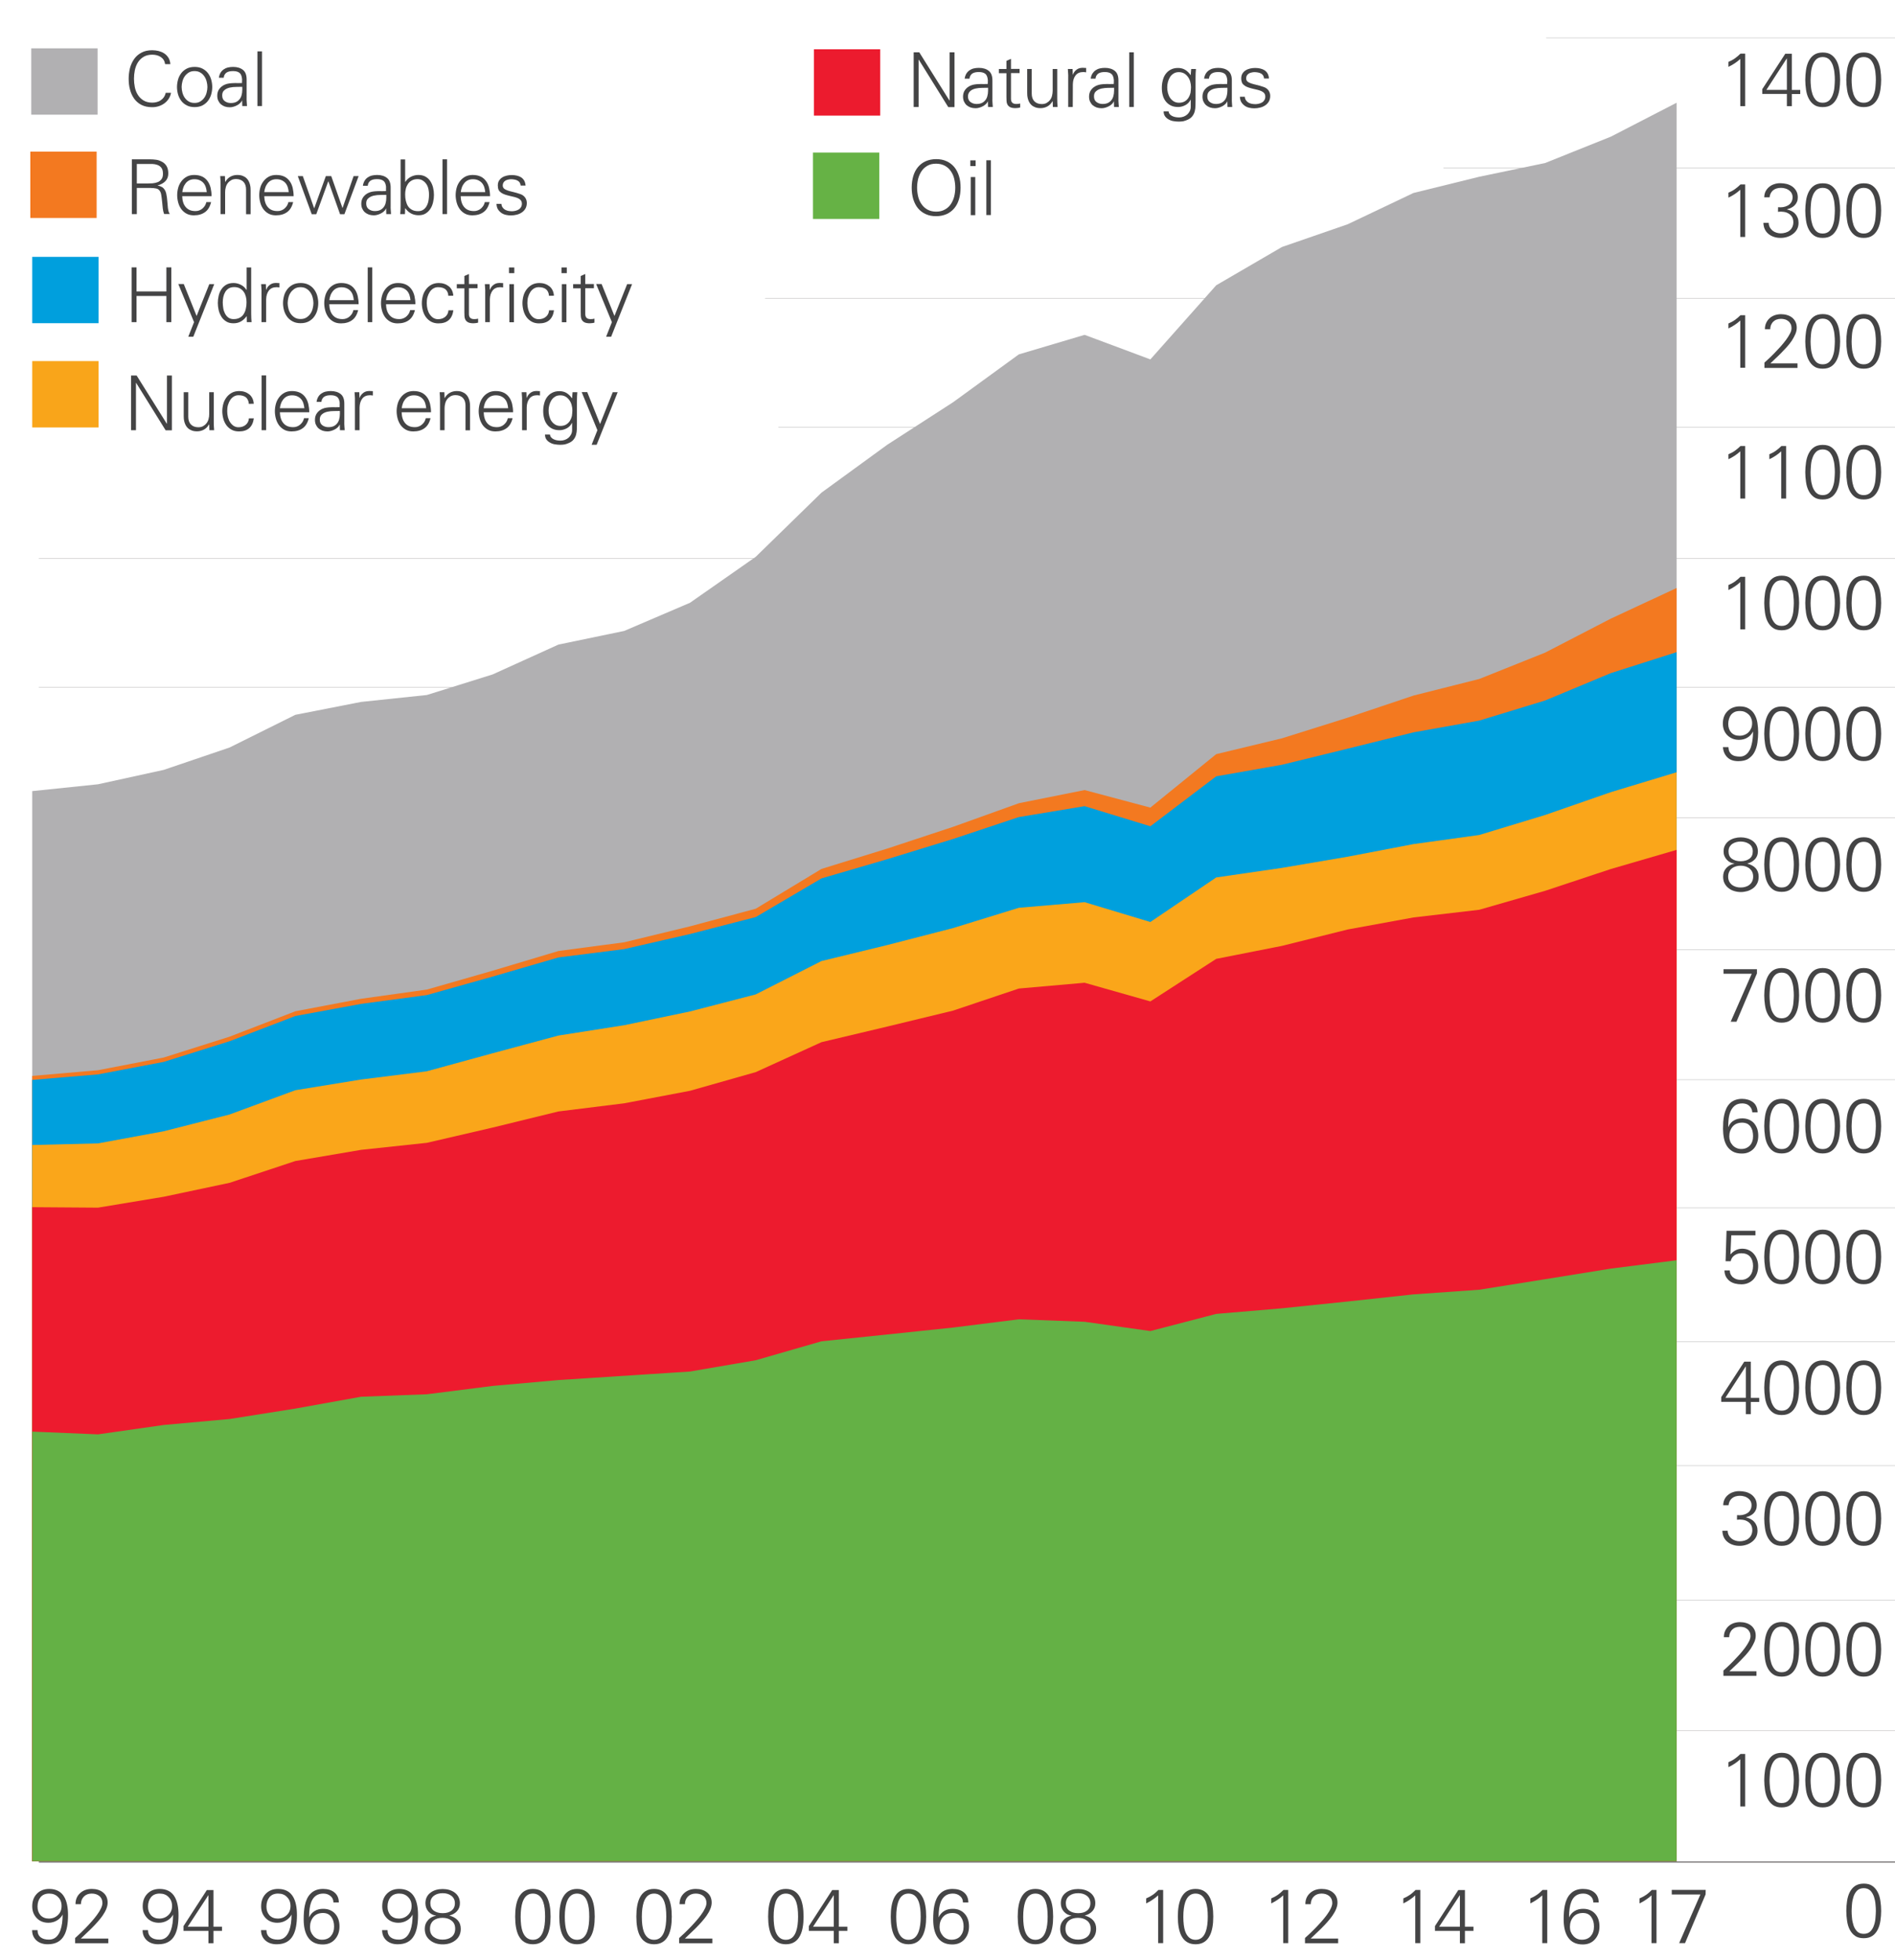 <?xml version="1.0" encoding="utf-8"?>
<!-- Generator: Adobe Illustrator 22.1.0, SVG Export Plug-In . SVG Version: 6.00 Build 0)  -->
<svg version="1.1" id="Layer_1" xmlns="http://www.w3.org/2000/svg" xmlns:xlink="http://www.w3.org/1999/xlink" x="0px" y="0px"
	 viewBox="0 0 2000 2068" style="enable-background:new 0 0 2000 2068;" xml:space="preserve">
<style type="text/css">
	.st0{fill:none;stroke:#231F20;stroke-width:0.15;}
	.st1{fill:#B1B0B2;}
	.st2{fill:#F37920;}
	.st3{fill:#00A0DD;}
	.st4{fill:#FAA61A;}
	.st5{fill:#ED1B2E;}
	.st6{fill:#64B145;}
	.st7{fill:none;stroke:#231F20;stroke-width:0.75;}
	.st8{fill:#009FDD;}
	.st9{fill:#F9A51A;}
	.st10{fill:#444445;}
	.st11{fill:#EC1B2E;}
	.st12{fill:#66B245;}
	.st13{fill:none;}
	.st14{enable-background:new    ;}
</style>
<g id="Layer_4">
	<line class="st0" x1="821.5" y1="450.5" x2="2000" y2="450.5"/>
	<line class="st0" x1="41" y1="589.5" x2="2000" y2="589.5"/>
	<line class="st0" x1="1523.5" y1="177.3" x2="2000" y2="177.3"/>
	<line class="st0" x1="807.5" y1="314.7" x2="2000" y2="314.7"/>
	<line class="st0" x1="1631.8" y1="40" x2="2000" y2="40"/>
	<line class="st0" x1="41" y1="725.1" x2="2000" y2="725.1"/>
	<line class="st0" x1="41" y1="862.5" x2="2000" y2="862.5"/>
	<line class="st0" x1="60.4" y1="1001.8" x2="2000" y2="1001.8"/>
	<line class="st0" x1="60.4" y1="1139.2" x2="2000" y2="1139.2"/>
	<line class="st0" x1="60.4" y1="1274.4" x2="2000" y2="1274.4"/>
	<line class="st0" x1="60.4" y1="1415.7" x2="2000" y2="1415.7"/>
	<line class="st0" x1="60.4" y1="1546.4" x2="2000" y2="1546.4"/>
	<line class="st0" x1="60.4" y1="1688.4" x2="2000" y2="1688.4"/>
	<line class="st0" x1="60.4" y1="1825.7" x2="2000" y2="1825.7"/>
	<g id="Layer_5">
		<g>
			<g>
				<polygon class="st1" points="1769.5,1963.8 34,1963.8 34,834.7 103.4,827.5 172.8,812.3 242.3,788.7 311.7,754.2 381.1,740.6 
					450.5,733.3 519.9,711.6 589.4,680.1 658.8,665.7 728.2,636 797.6,587.5 867,519.8 936.5,469.2 1005.9,424.4 1075.3,373.9 
					1144.7,353.3 1214.1,379.2 1283.6,301 1353,260.6 1422.4,236.6 1491.8,203.6 1561.2,186.5 1630.7,172 1700.1,144.2 
					1769.5,108.4 				"/>
			</g>
			<g>
				<polygon class="st2" points="1769.5,1963.8 34,1963.8 34,1135.2 103.4,1129.2 172.8,1115.8 242.3,1093.8 311.7,1067 
					381.1,1053.8 450.5,1044.1 519.9,1024.2 589.4,1003.4 658.8,994.2 728.2,977.4 797.6,958.8 867,916.8 936.5,895.3 1005.9,872.4 
					1075.3,847.5 1144.7,833.6 1214.1,852.1 1283.6,795.7 1353,779 1422.4,757.2 1491.8,733.9 1561.2,716.4 1630.7,688.6 
					1700.1,652.7 1769.5,620.4 				"/>
			</g>
			<g>
				<polygon class="st3" points="1769.5,1963.8 34,1963.8 34,1139.4 103.4,1133.6 172.8,1120.4 242.3,1098.6 311.7,1072 
					381.1,1059.2 450.5,1049.9 519.9,1030.4 589.4,1010.2 658.8,1001.4 728.2,985.5 797.6,967.6 867,926.8 936.5,906.5 
					1005.9,885.2 1075.3,862.1 1144.7,850.6 1214.1,871.8 1283.6,819.1 1353,806.9 1422.4,789.9 1491.8,772.7 1561.2,760.3 
					1630.7,739.1 1700.1,710.2 1769.5,688.1 				"/>
			</g>
			<g>
				<polygon class="st4" points="1769.5,1963.8 34,1963.8 34,1208.1 103.4,1206.4 172.8,1193.6 242.3,1175.9 311.7,1150.3 
					381.1,1139 450.5,1130.3 519.9,1111.3 589.4,1092.6 658.8,1081.7 728.2,1067.2 797.6,1049.2 867,1014 936.5,997.1 1005.9,979.2 
					1075.3,957.8 1144.7,951.9 1214.1,972.8 1283.6,925.8 1353,915.7 1422.4,903.9 1491.8,890.6 1561.2,881 1630.7,859.9 
					1700.1,835.8 1769.5,814.8 				"/>
			</g>
			<g>
				<polygon class="st5" points="1769.5,1963.8 34,1963.8 34,1273.7 103.4,1274.2 172.8,1262.7 242.3,1248 311.7,1225 381.1,1213.2 
					450.5,1205.8 519.9,1189.7 589.4,1172.7 658.8,1164.1 728.2,1150.9 797.6,1131.2 867,1099.6 936.5,1083.1 1005.9,1066.3 
					1075.3,1043 1144.7,1036.9 1214.1,1056.6 1283.6,1011.7 1353,998 1422.4,980.7 1491.8,968 1561.2,959.9 1630.7,939.9 
					1700.1,916.9 1769.5,896.7 				"/>
			</g>
			<g>
				<polygon class="st6" points="1769.5,1963.8 34,1963.8 34,1510.5 103.4,1513.4 172.8,1503.5 242.3,1497.2 311.7,1486.2 
					381.1,1473.7 450.5,1471.1 519.9,1462.3 589.4,1456.1 658.8,1451.6 728.2,1447.1 797.6,1435.2 867,1415.2 936.5,1408 
					1005.9,1400.7 1075.3,1392 1144.7,1394.6 1214.1,1404.4 1283.6,1386.3 1353,1380.4 1422.4,1373.2 1491.8,1365.7 1561.2,1360.8 
					1630.7,1349.7 1700.1,1338.5 1769.5,1329.7 				"/>
			</g>
		</g>
	</g>
	<line class="st7" x1="2000" y1="1964.7" x2="41" y2="1964.7"/>
	<g id="key_3_">
		<rect x="33" y="51" class="st1" width="70" height="70"/>
		<rect x="34" y="271" class="st8" width="70" height="70"/>
		<rect x="34" y="381" class="st9" width="70" height="70"/>
		<rect x="32" y="160" class="st2" width="70" height="70"/>
		<g>
			<path class="st10" d="M174.3,67.7c-0.3-1.8-0.8-3.3-1.6-4.5c-0.8-1.3-1.9-2.3-3.1-3.1c-1.2-0.8-2.6-1.4-4.1-1.8
				c-1.5-0.4-3.1-0.6-4.8-0.6c-3.7,0-6.8,0.8-9.2,2.3c-2.5,1.5-4.5,3.5-6,5.9s-2.5,5.1-3.2,8.2c-0.6,3-0.9,6-0.9,8.9
				c0,3,0.3,6,0.9,9c0.6,3,1.7,5.7,3.2,8.1s3.5,4.4,6,5.9s5.6,2.3,9.2,2.3c1.6,0,3.2-0.2,4.7-0.6s3-1,4.2-1.9
				c1.3-0.9,2.4-1.9,3.3-3.2c0.9-1.3,1.6-2.9,2-4.7h5.6c-0.4,2.4-1.3,4.5-2.5,6.4c-1.3,1.9-2.8,3.5-4.6,4.8s-3.8,2.3-6,3
				s-4.5,1-6.8,1c-4.4,0-8.1-0.8-11.3-2.4c-3.1-1.6-5.7-3.8-7.7-6.6c-2-2.8-3.5-6-4.4-9.6c-1-3.6-1.4-7.4-1.4-11.4
				c0-3.9,0.5-7.7,1.4-11.4c1-3.6,2.5-6.8,4.5-9.6c2-2.8,4.6-5,7.7-6.6c3.1-1.7,6.9-2.5,11.2-2.5c2.3,0,4.6,0.3,6.8,0.8
				c2.2,0.6,4.2,1.4,6,2.6c1.8,1.2,3.2,2.7,4.4,4.6c1.1,1.8,1.8,4.1,2,6.7L174.3,67.7L174.3,67.7z"/>
			<path class="st10" d="M205.4,70.6c3.2,0,6,0.6,8.3,1.8c2.3,1.2,4.3,2.8,5.8,4.8s2.7,4.3,3.4,6.8c0.7,2.6,1.1,5.1,1.1,7.8
				c0,2.7-0.4,5.3-1.1,7.8c-0.7,2.5-1.9,4.8-3.4,6.8s-3.5,3.6-5.8,4.8c-2.3,1.2-5.1,1.8-8.3,1.8s-6-0.6-8.3-1.8
				c-2.3-1.2-4.3-2.8-5.8-4.8s-2.7-4.3-3.4-6.8s-1.1-5.1-1.1-7.8c0-2.6,0.4-5.2,1.1-7.8c0.7-2.6,1.9-4.8,3.4-6.8s3.5-3.6,5.8-4.8
				S202.2,70.6,205.4,70.6z M218.9,91.8c0-1.9-0.3-3.8-0.8-5.8s-1.3-3.8-2.4-5.4c-1.1-1.6-2.5-3-4.2-4c-1.7-1.1-3.8-1.6-6.2-1.6
				s-4.5,0.5-6.2,1.6s-3.1,2.4-4.2,4c-1.1,1.6-1.9,3.4-2.4,5.4s-0.8,3.9-0.8,5.8s0.3,3.8,0.8,5.8s1.3,3.8,2.4,5.4
				c1.1,1.6,2.5,3,4.2,4c1.7,1.1,3.8,1.6,6.2,1.6s4.5-0.5,6.2-1.6s3.1-2.4,4.2-4c1.1-1.6,1.9-3.4,2.4-5.4
				C218.6,95.6,218.9,93.7,218.9,91.8z"/>
			<path class="st10" d="M255.5,83.6c-0.3-3.3-1.2-5.6-2.8-6.8c-1.6-1.2-3.8-1.8-6.7-1.8c-1.3,0-2.5,0.1-3.6,0.3
				c-1.1,0.2-2.1,0.6-3,1.1s-1.6,1.3-2.2,2.2c-0.6,0.9-0.9,2-1.1,3.4H231c0.3-2.1,0.9-3.8,1.8-5.3s2-2.6,3.3-3.5s2.8-1.6,4.5-2
				s3.5-0.6,5.4-0.6c4.4,0,7.9,1.1,10.5,3.2s3.8,5.5,3.8,10.1v19c-0.1,1.5,0,3.1,0.1,4.6s0.2,3,0.3,4.4h-5l-0.2-5.9h-0.2l-0.2,0.6
				c-0.4,0.9-1.1,1.7-1.9,2.4c-0.9,0.8-1.8,1.5-3,2.1s-2.3,1.1-3.7,1.5c-1.3,0.4-2.7,0.6-4,0.6c-1.9,0-3.6-0.3-5.2-0.8
				c-1.6-0.6-3-1.4-4.2-2.4c-1.2-1.1-2.1-2.4-2.8-3.9s-1-3.3-1-5.2c0-2.7,0.7-5.1,2.2-7.1s3.4-3.5,5.8-4.5c1.3-0.6,2.8-1,4.3-1.2
				s3.1-0.4,4.6-0.4c1.6-0.1,3.1-0.1,4.7,0c1.6,0,3.1,0,4.5-0.1L255.5,83.6L255.5,83.6z M234.5,100.7c0,2.7,0.9,4.7,2.7,6
				s3.9,2,6.4,2c2.6,0,4.7-0.5,6.4-1.5c1.6-1,2.9-2.3,3.8-3.9c0.9-1.6,1.4-3.4,1.7-5.5c0.2-2.1,0.3-4.1,0.2-6.2
				c-1.7,0.1-3.8,0.1-6.2,0.1s-4.7,0.2-6.9,0.7s-4.1,1.3-5.6,2.6C235.2,96.3,234.5,98.2,234.5,100.7z"/>
			<path class="st10" d="M276.5,111.9h-4.8V54.2h4.8V111.9z"/>
			<path class="st10" d="M144.4,225.9h-5.2v-57.8h18.9c2.5,0,4.9,0.2,7,0.5c2.2,0.3,4.4,1.2,6.6,2.5c2,1.2,3.5,2.9,4.5,4.9
				s1.4,4.4,1.4,7.2c0,3.1-1,5.8-3,7.9c-2,2.1-4.7,3.6-8.1,4.5v0.2c1.8,0.3,3.3,0.9,4.5,1.6c1.2,0.7,2.1,1.7,2.8,2.8
				s1.3,2.4,1.6,3.8c0.3,1.4,0.6,3,0.8,4.6c0.3,2.3,0.5,4.4,0.6,6.2s0.3,3.3,0.4,4.6c0.2,1.3,0.4,2.5,0.7,3.6c0.3,1,0.7,2,1.3,2.8
				h-6c-0.7-1.9-1.2-3.9-1.4-5.9s-0.4-4.1-0.6-6.1c-0.3-3.3-0.7-6-1-8s-0.9-3.6-1.8-4.7c-0.8-1.1-2-1.9-3.5-2.2s-3.6-0.6-6.2-0.6
				h-14.3V225.9z M155.5,193.6c1.8,0,3.7-0.1,5.6-0.2c1.9-0.2,3.7-0.6,5.3-1.2s2.9-1.7,4-3.1s1.6-3.3,1.6-5.8c0-2.8-0.6-4.9-1.7-6.3
				c-1.1-1.4-2.5-2.4-4.2-3c-1.6-0.6-3.4-0.9-5.2-1c-1.8,0-3.5,0-4.8,0h-11.7v20.6H155.5z"/>
			<path class="st10" d="M192.3,207c0.1,2.1,0.3,4.2,0.9,6.1c0.5,1.9,1.4,3.6,2.5,5s2.5,2.6,4.3,3.4c1.7,0.8,3.8,1.2,6.3,1.2
				c1.4,0,2.8-0.2,4-0.7c1.3-0.5,2.4-1.1,3.4-2s1.9-1.9,2.6-3c0.7-1.2,1.2-2.5,1.5-3.8h5c-1.2,4.9-3.3,8.4-6.4,10.6
				c-3,2.2-6.9,3.4-11.8,3.4c-3,0-5.6-0.6-7.8-1.8s-4-2.8-5.5-4.8c-1.4-2-2.5-4.2-3.2-6.8s-1.1-5.2-1.1-7.9s0.4-5.4,1.1-7.9
				c0.7-2.6,1.9-4.8,3.4-6.8s3.4-3.6,5.6-4.8c2.2-1.2,4.9-1.8,7.8-1.8c3.4,0,6.2,0.6,8.5,1.7c2.3,1.1,4.2,2.7,5.7,4.8
				c1.5,2,2.5,4.4,3.2,7.1c0.6,2.7,1,5.7,1,8.8H192.3z M218.2,202.6c-0.2-1.9-0.5-3.7-1.1-5.4s-1.4-3.1-2.5-4.3s-2.4-2.1-4-2.8
				s-3.4-1-5.5-1c-2,0-3.7,0.4-5.2,1.1c-1.5,0.7-2.8,1.8-3.8,3c-1,1.3-1.9,2.7-2.5,4.4c-0.6,1.6-1,3.3-1.2,5.1h25.8V202.6z"/>
			<path class="st10" d="M237.6,225.9h-4.8v-31.1c0-1.5,0-3.1-0.1-4.6s-0.2-3-0.3-4.4h5l0.2,5.9l0.2,0.2c1.4-2.5,3.2-4.3,5.4-5.5
				s4.6-1.8,7.2-1.8c2.2,0,4.1,0.3,5.6,0.9c1.5,0.6,2.8,1.3,3.9,2.3c1,0.9,1.9,2,2.5,3.2s1.1,2.4,1.4,3.6c0.3,1.2,0.5,2.4,0.6,3.5
				s0.1,2.1,0.1,2.8V226h-4.8v-26c0-3.5-0.9-6.2-2.8-8.2c-1.9-1.9-4.5-2.9-7.8-2.9c-2,0-3.7,0.4-5.1,1.2c-1.4,0.8-2.6,1.8-3.6,3.1
				s-1.7,2.7-2.1,4.4c-0.5,1.7-0.7,3.4-0.7,5.2V225.9z"/>
			<path class="st10" d="M278.9,207c0.1,2.1,0.3,4.2,0.9,6.1c0.5,1.9,1.4,3.6,2.5,5s2.5,2.6,4.3,3.4c1.7,0.8,3.8,1.2,6.3,1.2
				c1.4,0,2.8-0.2,4-0.7c1.3-0.5,2.4-1.1,3.4-2s1.9-1.9,2.6-3c0.7-1.2,1.2-2.5,1.5-3.8h5c-1.2,4.9-3.3,8.4-6.4,10.6
				c-3,2.2-6.9,3.4-11.8,3.4c-3,0-5.6-0.6-7.8-1.8c-2.2-1.2-4-2.8-5.5-4.8c-1.4-2-2.5-4.2-3.2-6.8s-1.1-5.2-1.1-7.9s0.4-5.4,1.1-7.9
				c0.7-2.6,1.9-4.8,3.4-6.8s3.4-3.6,5.6-4.8s4.9-1.8,7.8-1.8c3.4,0,6.2,0.6,8.5,1.7c2.3,1.1,4.2,2.7,5.7,4.8c1.5,2,2.5,4.4,3.2,7.1
				c0.6,2.7,1,5.7,1,8.8H278.9z M304.7,202.6c-0.2-1.9-0.5-3.7-1.1-5.4s-1.4-3.1-2.5-4.3s-2.4-2.1-4-2.8s-3.4-1-5.5-1
				c-2,0-3.7,0.4-5.2,1.1c-1.5,0.7-2.8,1.8-3.8,3c-1,1.3-1.9,2.7-2.5,4.4c-0.6,1.6-1,3.3-1.2,5.1h25.8L304.7,202.6L304.7,202.6z"/>
			<path class="st10" d="M331.5,219.6h0.2l12.2-33.8h5.7l11.8,33.5h0.2l11.6-33.5h5.3l-15,40.2h-4.6l-12.3-34.6h-0.2L333.8,226H329
				l-14.7-40.2h5.3L331.5,219.6z"/>
			<path class="st10" d="M407.5,197.6c-0.3-3.3-1.2-5.6-2.8-6.8c-1.6-1.2-3.8-1.8-6.7-1.8c-1.3,0-2.5,0.1-3.6,0.3s-2.1,0.6-3,1.1
				s-1.6,1.3-2.2,2.2s-0.9,2-1.1,3.4H383c0.3-2.1,0.9-3.8,1.8-5.3s2-2.6,3.3-3.5s2.8-1.6,4.5-2s3.5-0.6,5.4-0.6
				c4.4,0,7.9,1.1,10.5,3.2c2.6,2.1,3.8,5.5,3.8,10.1v19c-0.1,1.5,0,3.1,0.1,4.6s0.2,3,0.3,4.4h-5l-0.2-5.9h-0.2l-0.2,0.6
				c-0.4,0.9-1.1,1.7-1.9,2.4c-0.9,0.8-1.8,1.5-3,2.1s-2.3,1.1-3.7,1.5c-1.3,0.4-2.7,0.6-4,0.6c-1.9,0-3.6-0.3-5.2-0.8
				c-1.6-0.6-3-1.4-4.2-2.4c-1.2-1.1-2.1-2.4-2.8-3.9c-0.7-1.5-1-3.3-1-5.2c0-2.7,0.7-5.1,2.2-7.1s3.4-3.5,5.8-4.5
				c1.3-0.6,2.8-1,4.3-1.2s3.1-0.4,4.6-0.4c1.6-0.1,3.1-0.1,4.7,0c1.6,0,3.1,0,4.5-0.1v-4L407.5,197.6L407.5,197.6z M386.5,214.7
				c0,2.7,0.9,4.7,2.7,6c1.8,1.3,3.9,2,6.4,2c2.6,0,4.7-0.5,6.4-1.5c1.6-1,2.9-2.3,3.8-3.9c0.9-1.6,1.4-3.4,1.7-5.5
				c0.2-2.1,0.3-4.1,0.2-6.2c-1.7,0.1-3.8,0.1-6.2,0.1s-4.7,0.2-6.9,0.7c-2.2,0.5-4.1,1.3-5.6,2.6
				C387.2,210.3,386.5,212.2,386.5,214.7z"/>
			<path class="st10" d="M427.4,225.9h-5c0.1-1.4,0.2-2.9,0.3-4.4c0.1-1.5,0.1-3.1,0.1-4.6v-48.7h4.8v23.5l0.2,0.2
				c1.4-2.3,3.4-4.1,5.9-5.4c2.6-1.3,5.2-1.9,7.8-1.9c3,0,5.5,0.6,7.6,1.8s3.8,2.8,5.1,4.8c1.3,2,2.3,4.3,2.9,6.8s0.9,5.1,0.9,7.7
				c0,2.5-0.3,5-0.9,7.6s-1.5,4.9-2.8,6.9c-1.3,2.1-3,3.7-5,5c-2.1,1.3-4.5,1.9-7.5,1.9c-2.9,0-5.6-0.6-8-1.9
				c-2.4-1.3-4.4-3.1-6-5.5l-0.2,0.3L427.4,225.9z M440.6,189c-2.3,0-4.3,0.5-6,1.4c-1.6,0.9-3,2.1-4,3.6s-1.8,3.2-2.3,5.2
				c-0.5,1.9-0.7,3.9-0.7,6c0,2.3,0.2,4.5,0.7,6.6s1.2,4,2.2,5.6s2.4,2.9,4.2,3.9c1.8,1,3.9,1.5,6.6,1.5c2.3,0,4.2-0.6,5.7-1.7
				c1.5-1.1,2.7-2.5,3.5-4.2c0.9-1.7,1.5-3.6,1.8-5.6c0.3-2.1,0.5-4,0.5-5.9s-0.2-3.9-0.6-5.8c-0.4-1.9-1.1-3.7-2.1-5.2
				s-2.2-2.8-3.8-3.8C444.8,189.5,442.8,189,440.6,189z"/>
			<path class="st10" d="M471.8,225.9H467v-57.8h4.8V225.9z"/>
			<path class="st10" d="M486.2,207c0.1,2.1,0.3,4.2,0.9,6.1c0.5,1.9,1.4,3.6,2.5,5s2.5,2.6,4.3,3.4c1.7,0.8,3.8,1.2,6.3,1.2
				c1.4,0,2.8-0.2,4-0.7c1.3-0.5,2.4-1.1,3.4-2s1.9-1.9,2.6-3c0.7-1.2,1.2-2.5,1.5-3.8h5c-1.2,4.9-3.3,8.4-6.4,10.6
				c-3,2.2-6.9,3.4-11.8,3.4c-3,0-5.6-0.6-7.8-1.8c-2.2-1.2-4-2.8-5.5-4.8c-1.4-2-2.5-4.2-3.2-6.8s-1.1-5.2-1.1-7.9s0.4-5.4,1.1-7.9
				c0.7-2.6,1.9-4.8,3.4-6.8s3.4-3.6,5.6-4.8s4.9-1.8,7.8-1.8c3.4,0,6.2,0.6,8.5,1.7c2.3,1.1,4.2,2.7,5.7,4.8c1.5,2,2.5,4.4,3.2,7.1
				c0.6,2.7,1,5.7,1,8.8H486.2z M512.1,202.6c-0.2-1.9-0.5-3.7-1.1-5.4s-1.4-3.1-2.5-4.3s-2.4-2.1-4-2.8s-3.4-1-5.5-1
				c-2,0-3.7,0.4-5.2,1.1c-1.5,0.7-2.8,1.8-3.8,3c-1,1.3-1.9,2.7-2.5,4.4c-0.6,1.6-1,3.3-1.2,5.1h25.8V202.6z"/>
			<path class="st10" d="M525.4,195.8c0-2.1,0.4-3.8,1.3-5.2c0.9-1.4,2-2.6,3.4-3.4c1.4-0.9,3-1.5,4.7-1.9c1.8-0.4,3.5-0.6,5.3-0.6
				c1.9,0,3.7,0.2,5.4,0.6c1.7,0.4,3.2,1,4.5,1.8c1.3,0.9,2.4,2,3.2,3.4s1.3,3.2,1.5,5.3h-5.2c-0.1-1.3-0.5-2.3-1-3.2
				c-0.6-0.9-1.3-1.5-2.2-2s-1.9-0.9-3.1-1.1c-1.1-0.2-2.3-0.4-3.6-0.4c-1.1,0-2.2,0.1-3.3,0.4c-1.1,0.2-2.1,0.6-2.9,1.1
				c-0.8,0.5-1.5,1.2-2,2s-0.8,1.8-0.8,3c0,1.5,0.5,2.6,1.4,3.4c0.9,0.8,2.2,1.4,3.8,2c1.6,0.5,3.6,1.1,5.9,1.6
				c2.3,0.5,4.8,1.3,7.5,2.2c2.1,0.7,3.7,1.9,5,3.6c1.2,1.7,1.8,3.6,1.8,5.8s-0.5,4.2-1.4,5.8c-1,1.7-2.2,3-3.8,4.1
				s-3.4,1.9-5.4,2.4s-4.1,0.8-6.2,0.8c-1.8,0-3.5-0.2-5.3-0.6c-1.8-0.4-3.4-1.1-4.8-2.1c-1.4-1-2.6-2.2-3.6-3.8
				c-0.9-1.5-1.4-3.4-1.5-5.7h5.2c0.1,1.5,0.5,2.7,1.2,3.7s1.5,1.8,2.5,2.4c1,0.6,2.2,1,3.4,1.3c1.3,0.2,2.6,0.4,4,0.4
				c1.3,0,2.5-0.2,3.8-0.5s2.4-0.8,3.4-1.4c1-0.6,1.8-1.5,2.4-2.5c0.6-1,0.9-2.2,0.9-3.6c0-1.4-0.4-2.6-1.1-3.5
				c-0.7-0.9-1.7-1.6-2.9-2.2c-1.2-0.6-2.6-1-4.1-1.4c-1.5-0.3-3.1-0.7-4.7-1.1c-1.6-0.4-3.2-0.8-4.7-1.3s-2.9-1.1-4.1-1.9
				c-1.2-0.8-2.2-1.8-2.9-3C525.7,199.2,525.4,197.6,525.4,195.8z"/>
			<path class="st10" d="M138.9,339.9v-57.8h5.2v25.4h31.5v-25.4h5.2v57.8h-5.2v-27.6h-31.5v27.6H138.9z"/>
			<path class="st10" d="M194,299.8l13.5,33.6l13.4-33.6h5.2L204,355.3h-5.3l6.1-15.4l-16.6-40.2h5.8V299.8z"/>
			<path class="st10" d="M260.4,334l-0.2-0.3c-1.7,2.4-3.7,4.2-6,5.5c-2.3,1.3-4.9,1.9-7.8,1.9c-3,0-5.5-0.6-7.6-1.9s-3.8-2.9-5.1-5
				s-2.3-4.4-2.9-6.9c-0.6-2.6-0.9-5.1-0.9-7.6c0-2.6,0.3-5.2,0.9-7.7c0.6-2.5,1.5-4.8,2.9-6.8c1.3-2,3-3.6,5.1-4.8
				c2.1-1.2,4.6-1.8,7.6-1.8c2.7,0,5.3,0.6,7.8,1.9c2.6,1.3,4.5,3.1,5.9,5.4l0.2-0.2v-23.5h4.8v48.7c0,1.5,0,3.1,0.1,4.6
				s0.2,3,0.3,4.4h-5L260.4,334z M260.2,318.9c0-2-0.2-4-0.7-5.9s-1.2-3.6-2.3-5.1c-1-1.5-2.4-2.7-4-3.6s-3.6-1.4-6-1.4
				c-2.3,0-4.2,0.5-5.8,1.4c-1.5,1-2.8,2.2-3.7,3.8c-0.9,1.5-1.6,3.3-2,5.2s-0.6,3.8-0.6,5.8c0,1.9,0.2,3.8,0.5,5.9s0.9,3.9,1.8,5.7
				c0.9,1.7,2,3.2,3.5,4.3c1.5,1.1,3.3,1.7,5.6,1.7c2.6,0,4.8-0.5,6.6-1.5s3.2-2.3,4.2-4s1.8-3.5,2.2-5.7
				C260,323.4,260.2,321.2,260.2,318.9z"/>
			<path class="st10" d="M280.8,339.9H276v-31.1c0.1-1.5,0-3.1-0.1-4.6s-0.2-3-0.3-4.4h5l0.2,5.9h0.2c0.7-2,1.9-3.7,3.6-5
				c1.6-1.3,3.5-2,5.5-2.1c0.8-0.1,1.6-0.1,2.4,0c0.8,0,1.6,0.1,2.4,0.1v4.6c-0.5-0.1-1-0.1-1.5-0.2s-1-0.1-1.5-0.1
				c-3.6,0-6.3,1.2-8.1,3.5c-1.8,2.3-2.8,5.4-2.9,9.3v24.1L280.8,339.9L280.8,339.9z"/>
			<path class="st10" d="M317.3,298.6c3.2,0,6,0.6,8.3,1.8c2.3,1.2,4.3,2.8,5.8,4.8s2.7,4.3,3.4,6.8c0.7,2.6,1.1,5.1,1.1,7.8
				c0,2.7-0.4,5.3-1.1,7.8s-1.9,4.8-3.4,6.8s-3.5,3.6-5.8,4.8c-2.3,1.2-5.1,1.8-8.3,1.8c-3.2,0-6-0.6-8.3-1.8
				c-2.3-1.2-4.3-2.8-5.8-4.8s-2.7-4.3-3.4-6.8c-0.7-2.5-1.1-5.1-1.1-7.8c0-2.6,0.4-5.2,1.1-7.8c0.7-2.6,1.9-4.8,3.4-6.8
				s3.5-3.6,5.8-4.8S314.1,298.6,317.3,298.6z M330.8,319.8c0-1.9-0.3-3.8-0.8-5.8s-1.3-3.8-2.4-5.4s-2.5-3-4.2-4
				c-1.7-1.1-3.8-1.6-6.2-1.6c-2.4,0-4.5,0.5-6.2,1.6s-3.1,2.4-4.2,4s-1.9,3.4-2.4,5.4s-0.8,3.9-0.8,5.8s0.3,3.8,0.8,5.8
				s1.3,3.8,2.4,5.4s2.5,3,4.2,4c1.7,1.1,3.8,1.6,6.2,1.6c2.4,0,4.5-0.5,6.2-1.6s3.1-2.4,4.2-4s1.9-3.4,2.4-5.4
				C330.5,323.6,330.8,321.7,330.8,319.8z"/>
			<path class="st10" d="M347.5,321c0.1,2.1,0.3,4.2,0.9,6.1c0.5,1.9,1.4,3.6,2.5,5s2.5,2.6,4.3,3.4c1.7,0.8,3.8,1.2,6.3,1.2
				c1.4,0,2.8-0.2,4-0.7c1.3-0.5,2.4-1.1,3.4-2s1.9-1.9,2.6-3c0.7-1.2,1.2-2.5,1.5-3.8h5c-1.2,4.9-3.3,8.4-6.4,10.6
				c-3,2.2-6.9,3.4-11.8,3.4c-3,0-5.6-0.6-7.8-1.8c-2.2-1.2-4-2.8-5.5-4.8c-1.4-2-2.5-4.2-3.2-6.8c-0.7-2.6-1.1-5.2-1.1-7.9
				s0.4-5.4,1.1-7.9c0.7-2.6,1.9-4.8,3.4-6.8s3.4-3.6,5.6-4.8c2.2-1.2,4.9-1.8,7.8-1.8c3.4,0,6.2,0.6,8.5,1.7s4.2,2.7,5.7,4.8
				c1.5,2,2.5,4.4,3.2,7.1c0.6,2.7,1,5.7,1,8.8L347.5,321L347.5,321z M373.4,316.6c-0.2-1.9-0.5-3.7-1.1-5.4
				c-0.6-1.7-1.4-3.1-2.5-4.3c-1.1-1.2-2.4-2.1-4-2.8c-1.6-0.7-3.4-1-5.5-1c-2,0-3.7,0.4-5.2,1.1s-2.8,1.8-3.8,3
				c-1,1.3-1.9,2.7-2.5,4.4c-0.6,1.6-1,3.3-1.2,5.1h25.8L373.4,316.6L373.4,316.6z"/>
			<path class="st10" d="M392.9,339.9h-4.8v-57.8h4.8V339.9z"/>
			<path class="st10" d="M407.4,321c0.1,2.1,0.3,4.2,0.9,6.1c0.5,1.9,1.4,3.6,2.5,5s2.5,2.6,4.3,3.4c1.7,0.8,3.8,1.2,6.3,1.2
				c1.4,0,2.8-0.2,4-0.7c1.3-0.5,2.4-1.1,3.4-2s1.9-1.9,2.6-3c0.7-1.2,1.2-2.5,1.5-3.8h5c-1.2,4.9-3.3,8.4-6.4,10.6
				c-3,2.2-6.9,3.4-11.8,3.4c-3,0-5.6-0.6-7.8-1.8c-2.2-1.2-4-2.8-5.5-4.8c-1.4-2-2.5-4.2-3.2-6.8c-0.7-2.6-1.1-5.2-1.1-7.9
				s0.4-5.4,1.1-7.9c0.7-2.6,1.9-4.8,3.4-6.8s3.4-3.6,5.6-4.8c2.2-1.2,4.9-1.8,7.8-1.8c3.4,0,6.2,0.6,8.5,1.7s4.2,2.7,5.7,4.8
				c1.5,2,2.5,4.4,3.2,7.1c0.6,2.7,1,5.7,1,8.8L407.4,321L407.4,321z M433.2,316.6c-0.2-1.9-0.5-3.7-1.1-5.4
				c-0.6-1.7-1.4-3.1-2.5-4.3c-1.1-1.2-2.4-2.1-4-2.8c-1.6-0.7-3.4-1-5.5-1c-2,0-3.7,0.4-5.2,1.1s-2.8,1.8-3.8,3
				c-1,1.3-1.9,2.7-2.5,4.4c-0.6,1.6-1,3.3-1.2,5.1h25.8L433.2,316.6L433.2,316.6z"/>
			<path class="st10" d="M473.2,312.1c-0.2-3.1-1.3-5.4-3.1-6.9c-1.9-1.5-4.5-2.2-7.8-2.2c-1.9,0-3.5,0.5-5,1.4s-2.7,2.1-3.7,3.6
				s-1.8,3.3-2.4,5.3s-0.8,4.2-0.8,6.5s0.3,4.5,0.8,6.5c0.6,2.1,1.3,3.9,2.4,5.4c1,1.5,2.3,2.8,3.7,3.7c1.5,0.9,3.1,1.4,5,1.4
				c3.1,0,5.7-0.9,7.7-2.6s3.1-4,3.3-6.8h5.2c-1.3,9.2-6.5,13.8-15.7,13.8c-3,0-5.6-0.6-7.8-1.8c-2.2-1.2-4-2.8-5.5-4.8
				c-1.4-2-2.5-4.2-3.2-6.8c-0.7-2.6-1.1-5.2-1.1-7.9s0.4-5.4,1.1-7.9c0.7-2.6,1.9-4.8,3.4-6.8s3.4-3.6,5.6-4.8
				c2.2-1.2,4.9-1.8,7.8-1.8c2.1,0,4,0.3,5.8,0.9s3.4,1.5,4.8,2.6s2.5,2.6,3.3,4.2c0.8,1.7,1.3,3.6,1.4,5.7L473.2,312.1L473.2,312.1
				z"/>
			<path class="st10" d="M490.1,304.2h-8v-4.4h8v-8.6l4.8-2.1v10.6h9.1v4.4h-9.1V331c-0.1,3.8,1.7,5.7,5.5,5.7c0.7,0,1.5,0,2.2-0.1
				s1.4-0.2,2-0.4v4.2c-0.7,0.2-1.5,0.4-2.4,0.5s-1.7,0.2-2.5,0.2c-2.6,0-4.5-0.4-5.8-1.1s-2.2-1.7-2.8-2.8
				c-0.6-1.2-0.9-2.5-0.9-3.8c-0.1-1.4-0.1-2.8-0.1-4.2L490.1,304.2L490.1,304.2z"/>
			<path class="st10" d="M516.9,339.9h-4.8v-31.1c0.1-1.5,0-3.1-0.1-4.6c-0.1-1.5-0.2-3-0.3-4.4h5l0.2,5.9h0.2c0.7-2,1.9-3.7,3.6-5
				c1.6-1.3,3.5-2,5.5-2.1c0.8-0.1,1.6-0.1,2.4,0c0.8,0,1.6,0.1,2.4,0.1v4.6c-0.5-0.1-1-0.1-1.5-0.2s-1-0.1-1.5-0.1
				c-3.6,0-6.3,1.2-8.1,3.5s-2.8,5.4-2.9,9.3v24.1L516.9,339.9L516.9,339.9z"/>
			<path class="st10" d="M542.8,288.2h-5.6v-6h5.6V288.2z M542.4,299.8V340h-4.8v-40.2H542.4z"/>
			<path class="st10" d="M579.4,312.1c-0.2-3.1-1.3-5.4-3.1-6.9c-1.9-1.5-4.5-2.2-7.8-2.2c-1.9,0-3.5,0.5-5,1.4s-2.7,2.1-3.7,3.6
				s-1.8,3.3-2.4,5.3c-0.6,2-0.8,4.2-0.8,6.5s0.3,4.5,0.8,6.5c0.6,2.1,1.3,3.9,2.4,5.4c1,1.5,2.3,2.8,3.7,3.7c1.5,0.9,3.1,1.4,5,1.4
				c3.1,0,5.7-0.9,7.7-2.6s3.1-4,3.3-6.8h5.2c-1.3,9.2-6.5,13.8-15.7,13.8c-3,0-5.6-0.6-7.8-1.8c-2.2-1.2-4-2.8-5.5-4.8
				c-1.4-2-2.5-4.2-3.2-6.8c-0.7-2.6-1.1-5.2-1.1-7.9s0.4-5.4,1.1-7.9c0.7-2.6,1.9-4.8,3.4-6.8s3.4-3.6,5.6-4.8
				c2.2-1.2,4.9-1.8,7.8-1.8c2.1,0,4,0.3,5.8,0.9s3.4,1.5,4.8,2.6c1.4,1.1,2.5,2.6,3.3,4.2c0.8,1.7,1.3,3.6,1.4,5.7L579.4,312.1
				L579.4,312.1z"/>
			<path class="st10" d="M598.2,288.2h-5.6v-6h5.6V288.2z M597.8,299.8V340H593v-40.2H597.8z"/>
			<path class="st10" d="M612.9,304.2h-8v-4.4h8v-8.6l4.8-2.1v10.6h9.1v4.4h-9.1V331c-0.1,3.8,1.7,5.7,5.5,5.7c0.7,0,1.5,0,2.2-0.1
				s1.4-0.2,2-0.4v4.2c-0.7,0.2-1.5,0.4-2.4,0.5s-1.7,0.2-2.5,0.2c-2.6,0-4.5-0.4-5.8-1.1s-2.2-1.7-2.8-2.8
				c-0.6-1.2-0.9-2.5-0.9-3.8c-0.1-1.4-0.1-2.8-0.1-4.2V304.2z"/>
			<path class="st10" d="M635,299.8l13.5,33.6l13.4-33.6h5.2L645,355.3h-5.3l6.1-15.4l-16.6-40.2h5.8V299.8z"/>
			<path class="st10" d="M138.3,396.2h5.9L176,447h0.2v-50.8h5.2V454h-6.6l-31.1-50h-0.2v49.9h-5.2L138.3,396.2L138.3,396.2z"/>
			<path class="st10" d="M220.8,413.8h4.8v31.1c0,1.5,0,3.1,0.1,4.6s0.2,3,0.3,4.4h-5l-0.2-5.9l-0.2-0.2c-1.4,2.5-3.2,4.3-5.4,5.5
				s-4.6,1.8-7.2,1.8c-2.2,0-4.1-0.3-5.6-0.9s-2.8-1.3-3.9-2.3c-1-0.9-1.9-2-2.5-3.2s-1.1-2.4-1.4-3.6c-0.3-1.2-0.5-2.3-0.6-3.4
				s-0.1-2-0.1-2.8v-25.1h4.8v25.9c0,3.5,0.9,6.2,2.8,8.2c1.9,1.9,4.5,2.9,7.8,2.9c2,0,3.7-0.4,5.1-1.2c1.4-0.8,2.6-1.8,3.6-3.1
				s1.7-2.7,2.1-4.4c0.5-1.7,0.7-3.4,0.7-5.2L220.8,413.8L220.8,413.8z"/>
			<path class="st10" d="M262.6,426.1c-0.2-3.1-1.3-5.4-3.1-6.9c-1.9-1.5-4.5-2.2-7.8-2.2c-1.9,0-3.5,0.5-5,1.4s-2.7,2.1-3.7,3.6
				s-1.8,3.3-2.4,5.3c-0.6,2-0.8,4.2-0.8,6.5s0.3,4.5,0.8,6.5c0.6,2.1,1.3,3.9,2.4,5.4c1,1.5,2.3,2.8,3.7,3.7c1.5,0.9,3.1,1.4,5,1.4
				c3.1,0,5.7-0.9,7.7-2.6s3.1-4,3.3-6.8h5.2c-1.3,9.2-6.5,13.8-15.7,13.8c-3,0-5.6-0.6-7.8-1.8c-2.2-1.2-4-2.8-5.5-4.8
				c-1.4-2-2.5-4.2-3.2-6.8c-0.7-2.6-1.1-5.2-1.1-7.9s0.4-5.4,1.1-7.9c0.7-2.6,1.9-4.8,3.4-6.8s3.4-3.6,5.6-4.8
				c2.2-1.2,4.9-1.8,7.8-1.8c2.1,0,4,0.3,5.8,0.9s3.4,1.5,4.8,2.6s2.5,2.6,3.3,4.2c0.8,1.7,1.3,3.6,1.4,5.7L262.6,426.1L262.6,426.1
				z"/>
			<path class="st10" d="M280.9,453.9h-4.8v-57.8h4.8V453.9z"/>
			<path class="st10" d="M295.4,435c0.1,2.1,0.3,4.2,0.9,6.1c0.5,1.9,1.4,3.6,2.5,5s2.5,2.6,4.3,3.4c1.7,0.8,3.8,1.2,6.3,1.2
				c1.4,0,2.8-0.2,4-0.7c1.3-0.5,2.4-1.1,3.4-2s1.9-1.9,2.6-3c0.7-1.2,1.2-2.5,1.5-3.8h5c-1.2,4.9-3.3,8.4-6.4,10.6
				c-3,2.2-6.9,3.4-11.8,3.4c-3,0-5.6-0.6-7.8-1.8c-2.2-1.2-4-2.8-5.5-4.8c-1.4-2-2.5-4.2-3.2-6.8c-0.7-2.6-1.1-5.2-1.1-7.9
				s0.4-5.4,1.1-7.9c0.7-2.6,1.9-4.8,3.4-6.8s3.4-3.6,5.6-4.8c2.2-1.2,4.9-1.8,7.8-1.8c3.4,0,6.2,0.6,8.5,1.7s4.2,2.7,5.7,4.8
				c1.5,2,2.5,4.4,3.2,7.1c0.6,2.7,1,5.7,1,8.8L295.4,435L295.4,435z M321.2,430.6c-0.2-1.9-0.5-3.7-1.1-5.4
				c-0.6-1.7-1.4-3.1-2.5-4.3c-1.1-1.2-2.4-2.1-4-2.8c-1.6-0.7-3.4-1-5.5-1c-2,0-3.7,0.4-5.2,1.1s-2.8,1.8-3.8,3
				c-1,1.3-1.9,2.7-2.5,4.4c-0.6,1.6-1,3.3-1.2,5.1h25.8L321.2,430.6L321.2,430.6z"/>
			<path class="st10" d="M358.6,425.6c-0.3-3.3-1.2-5.6-2.8-6.8c-1.6-1.2-3.8-1.8-6.7-1.8c-1.3,0-2.5,0.1-3.6,0.3
				c-1.1,0.2-2.1,0.6-3,1.1s-1.6,1.3-2.2,2.2c-0.6,0.9-0.9,2-1.1,3.4h-5.1c0.3-2.1,0.9-3.8,1.8-5.3s2-2.6,3.3-3.5s2.8-1.6,4.5-2
				s3.5-0.6,5.4-0.6c4.4,0,7.9,1.1,10.5,3.2s3.8,5.5,3.8,10.1v19c-0.1,1.5,0,3.1,0.1,4.6s0.2,3,0.3,4.4h-5l-0.2-5.9h-0.2l-0.2,0.6
				c-0.4,0.9-1.1,1.7-1.9,2.4c-0.9,0.8-1.8,1.5-3,2.1s-2.3,1.1-3.7,1.5c-1.3,0.4-2.7,0.6-4,0.6c-1.9,0-3.6-0.3-5.2-0.8
				c-1.6-0.6-3-1.4-4.2-2.4c-1.2-1.1-2.1-2.4-2.8-3.9c-0.7-1.5-1-3.3-1-5.2c0-2.7,0.7-5.1,2.2-7.1s3.4-3.5,5.8-4.5
				c1.3-0.6,2.8-1,4.3-1.2s3.1-0.4,4.6-0.4c1.6-0.1,3.1-0.1,4.7,0c1.6,0,3.1,0,4.5-0.1v-4L358.6,425.6L358.6,425.6z M337.5,442.7
				c0,2.7,0.9,4.7,2.7,6c1.8,1.3,3.9,2,6.4,2c2.6,0,4.7-0.5,6.4-1.5c1.6-1,2.9-2.3,3.8-3.9s1.4-3.4,1.7-5.5c0.2-2.1,0.3-4.1,0.2-6.2
				c-1.7,0.1-3.8,0.1-6.2,0.1s-4.7,0.2-6.9,0.7c-2.2,0.5-4.1,1.3-5.6,2.6C338.3,438.3,337.5,440.2,337.5,442.7z"/>
			<path class="st10" d="M379.4,453.9h-4.8v-31.1c0.1-1.5,0-3.1-0.1-4.6s-0.2-3-0.3-4.4h5l0.2,5.9h0.2c0.7-2,1.9-3.7,3.6-5
				c1.6-1.3,3.5-2,5.5-2.1c0.8-0.1,1.6-0.1,2.4,0c0.8,0,1.6,0.1,2.4,0.1v4.6c-0.5-0.1-1-0.1-1.5-0.2s-1-0.1-1.5-0.1
				c-3.6,0-6.3,1.2-8.1,3.5c-1.8,2.3-2.8,5.4-2.9,9.3v24.1L379.4,453.9L379.4,453.9z"/>
			<path class="st10" d="M423.9,435c0.1,2.1,0.3,4.2,0.9,6.1c0.5,1.9,1.4,3.6,2.5,5s2.5,2.6,4.3,3.4c1.7,0.8,3.8,1.2,6.3,1.2
				c1.4,0,2.8-0.2,4-0.7c1.3-0.5,2.4-1.1,3.4-2s1.9-1.9,2.6-3c0.7-1.2,1.2-2.5,1.5-3.8h5c-1.2,4.9-3.3,8.4-6.4,10.6
				c-3,2.2-6.9,3.4-11.8,3.4c-3,0-5.6-0.6-7.8-1.8c-2.2-1.2-4-2.8-5.5-4.8c-1.4-2-2.5-4.2-3.2-6.8c-0.7-2.6-1.1-5.2-1.1-7.9
				s0.4-5.4,1.1-7.9c0.7-2.6,1.9-4.8,3.4-6.8s3.4-3.6,5.6-4.8c2.2-1.2,4.9-1.8,7.8-1.8c3.4,0,6.2,0.6,8.5,1.7s4.2,2.7,5.7,4.8
				c1.5,2,2.5,4.4,3.2,7.1c0.6,2.7,1,5.7,1,8.8L423.9,435L423.9,435z M449.8,430.6c-0.2-1.9-0.5-3.7-1.1-5.4
				c-0.6-1.7-1.4-3.1-2.5-4.3c-1.1-1.2-2.4-2.1-4-2.8c-1.6-0.7-3.4-1-5.5-1c-2,0-3.7,0.4-5.2,1.1s-2.8,1.8-3.8,3
				c-1,1.3-1.9,2.7-2.5,4.4c-0.6,1.6-1,3.3-1.2,5.1h25.8L449.8,430.6L449.8,430.6z"/>
			<path class="st10" d="M469.2,453.9h-4.8v-31.1c0-1.5,0-3.1-0.1-4.6s-0.2-3-0.3-4.4h5l0.2,5.9l0.2,0.2c1.4-2.5,3.2-4.3,5.4-5.5
				c2.2-1.2,4.6-1.8,7.2-1.8c2.2,0,4.1,0.3,5.6,0.9s2.8,1.3,3.9,2.3c1,0.9,1.9,2,2.5,3.2s1.1,2.4,1.4,3.6s0.5,2.4,0.6,3.5
				s0.1,2.1,0.1,2.8V454h-4.8v-26c0-3.5-0.9-6.2-2.8-8.2c-1.9-1.9-4.5-2.9-7.8-2.9c-2,0-3.7,0.4-5.1,1.2c-1.4,0.8-2.6,1.8-3.6,3.1
				c-1,1.3-1.7,2.7-2.1,4.4c-0.5,1.7-0.7,3.4-0.7,5.2L469.2,453.9L469.2,453.9z"/>
			<path class="st10" d="M510.5,435c0.1,2.1,0.3,4.2,0.9,6.1c0.5,1.9,1.4,3.6,2.5,5c1.1,1.4,2.5,2.6,4.3,3.4
				c1.7,0.8,3.8,1.2,6.3,1.2c1.4,0,2.8-0.2,4-0.7c1.3-0.5,2.4-1.1,3.4-2s1.9-1.9,2.6-3c0.7-1.2,1.2-2.5,1.5-3.8h5
				c-1.2,4.9-3.3,8.4-6.4,10.6c-3,2.2-6.9,3.4-11.8,3.4c-3,0-5.6-0.6-7.8-1.8c-2.2-1.2-4-2.8-5.5-4.8c-1.4-2-2.5-4.2-3.2-6.8
				c-0.7-2.6-1.1-5.2-1.1-7.9s0.4-5.4,1.1-7.9c0.7-2.6,1.9-4.8,3.4-6.8s3.4-3.6,5.6-4.8c2.2-1.2,4.9-1.8,7.8-1.8
				c3.4,0,6.2,0.6,8.5,1.7s4.2,2.7,5.7,4.8c1.5,2,2.5,4.4,3.2,7.1c0.6,2.7,1,5.7,1,8.8L510.5,435L510.5,435z M536.3,430.6
				c-0.2-1.9-0.5-3.7-1.1-5.4c-0.6-1.7-1.4-3.1-2.5-4.3c-1.1-1.2-2.4-2.1-4-2.8c-1.6-0.7-3.4-1-5.5-1c-2,0-3.7,0.4-5.2,1.1
				s-2.8,1.8-3.8,3c-1,1.3-1.9,2.7-2.5,4.4c-0.6,1.6-1,3.3-1.2,5.1h25.8V430.6z"/>
			<path class="st10" d="M555.8,453.9H551v-31.1c0.1-1.5,0-3.1-0.1-4.6s-0.2-3-0.3-4.4h5l0.2,5.9h0.2c0.7-2,1.9-3.7,3.6-5
				c1.6-1.3,3.5-2,5.5-2.1c0.8-0.1,1.6-0.1,2.4,0c0.8,0,1.6,0.1,2.4,0.1v4.6c-0.5-0.1-1-0.1-1.5-0.2s-1-0.1-1.5-0.1
				c-3.6,0-6.3,1.2-8.1,3.5s-2.8,5.4-2.9,9.3v24.1L555.8,453.9L555.8,453.9z"/>
			<path class="st10" d="M604.3,413.8h5c-0.1,1.4-0.2,2.9-0.3,4.4s-0.1,3.1-0.1,4.6v24.1c0,2,0,4-0.1,6s-0.3,3.9-0.8,5.7
				c-0.5,1.8-1.3,3.5-2.5,5c-1.1,1.5-2.8,2.8-5.1,3.8c-1.6,0.7-3.1,1.2-4.4,1.5c-1.3,0.2-2.9,0.4-4.8,0.4c-1.8,0-3.7-0.2-5.6-0.5
				c-1.9-0.3-3.6-0.9-5.1-1.8c-1.5-0.8-2.8-1.9-3.8-3.3s-1.5-3.1-1.5-5.2h5.2c0.2,1.2,0.6,2.2,1.3,3s1.6,1.5,2.7,2
				c1.1,0.5,2.2,0.9,3.5,1.1s2.6,0.3,3.8,0.3c1.5,0,3-0.3,4.5-0.8c1.4-0.5,2.7-1.3,3.8-2.2c1.1-1,2-2.1,2.7-3.5s1.1-2.9,1.1-4.6
				v-7.5h-0.2c-1.2,2.4-3,4.3-5.4,5.6c-2.5,1.3-5,2-7.6,2c-3,0-5.6-0.5-7.8-1.6s-3.9-2.5-5.4-4.4c-1.4-1.8-2.5-4-3.1-6.4
				c-0.7-2.5-1-5.1-1-7.8c0-2.7,0.3-5.3,1-7.9c0.6-2.5,1.6-4.8,3-6.7s3.1-3.5,5.3-4.6c2.2-1.2,4.8-1.8,7.8-1.8c2.9,0,5.5,0.7,7.6,2
				s4,3.1,5.6,5.5l0.2-0.3L604.3,413.8z M604.1,433c0-1.9-0.3-3.8-0.8-5.7c-0.5-1.9-1.3-3.6-2.4-5.1c-1.1-1.5-2.4-2.8-4-3.7
				c-1.6-1-3.5-1.4-5.6-1.4c-2.2,0-4.1,0.5-5.6,1.5c-1.6,1-2.9,2.3-3.8,3.8c-1,1.6-1.7,3.3-2.2,5.2s-0.7,3.8-0.7,5.6
				c0,1.9,0.2,3.8,0.7,5.7s1.2,3.7,2.2,5.2s2.3,2.8,3.9,3.8c1.6,1,3.5,1.5,5.7,1.5c2.3,0,4.3-0.5,5.9-1.4c1.6-1,2.9-2.2,4-3.8
				c1-1.6,1.7-3.3,2.2-5.3C603.8,436.9,604.1,434.9,604.1,433z"/>
			<path class="st10" d="M619.8,413.8l13.5,33.6l13.4-33.6h5.2l-22.2,55.5h-5.3l6.1-15.4l-16.6-40.2h5.9L619.8,413.8L619.8,413.8z"
				/>
		</g>
		<rect x="859" y="52" class="st11" width="70" height="70"/>
		<rect x="858" y="161" class="st12" width="70" height="70"/>
		<g>
			<path class="st10" d="M964.3,55.2h5.9L1002,106h0.2V55.2h5.2V113h-6.6l-31.1-50h-0.2v49.9h-5.2L964.3,55.2L964.3,55.2z"/>
			<path class="st10" d="M1042.6,84.6c-0.3-3.3-1.2-5.6-2.8-6.8c-1.6-1.2-3.8-1.8-6.7-1.8c-1.3,0-2.5,0.1-3.6,0.3
				c-1.1,0.2-2.1,0.6-3,1.1s-1.6,1.3-2.2,2.2c-0.6,0.9-0.9,2-1.1,3.4h-5.1c0.3-2.1,0.9-3.8,1.8-5.3s2-2.6,3.3-3.5
				c1.3-0.9,2.8-1.6,4.5-2s3.5-0.6,5.4-0.6c4.4,0,7.9,1.1,10.5,3.2s3.8,5.5,3.8,10.1v19c-0.1,1.5,0,3.1,0.1,4.6s0.2,3,0.3,4.4h-5
				l-0.2-5.9h-0.2l-0.2,0.6c-0.4,0.9-1.1,1.7-1.9,2.4c-0.9,0.8-1.8,1.5-3,2.1c-1.1,0.6-2.3,1.1-3.7,1.5c-1.3,0.4-2.7,0.6-4,0.6
				c-1.9,0-3.6-0.3-5.2-0.8c-1.6-0.6-3-1.4-4.2-2.4c-1.2-1.1-2.1-2.4-2.8-3.9s-1-3.3-1-5.2c0-2.7,0.7-5.1,2.2-7.1s3.4-3.5,5.8-4.5
				c1.3-0.6,2.8-1,4.3-1.2s3.1-0.4,4.6-0.4c1.6-0.1,3.1-0.1,4.7,0c1.6,0,3.1,0,4.5-0.1L1042.6,84.6L1042.6,84.6z M1021.6,101.7
				c0,2.7,0.9,4.7,2.7,6c1.8,1.3,3.9,2,6.4,2c2.6,0,4.7-0.5,6.4-1.5c1.6-1,2.9-2.3,3.8-3.9s1.4-3.4,1.7-5.5c0.2-2.1,0.3-4.1,0.2-6.2
				c-1.7,0.1-3.8,0.1-6.2,0.1c-2.4,0-4.7,0.2-6.9,0.7c-2.2,0.5-4.1,1.3-5.6,2.6S1021.6,99.2,1021.6,101.7z"/>
			<path class="st10" d="M1062.2,77.2h-8v-4.4h8v-8.6l4.8-2.1v10.6h9.1v4.4h-9.1V104c-0.1,3.8,1.7,5.7,5.5,5.7c0.7,0,1.5,0,2.2-0.1
				s1.4-0.2,2-0.4v4.2c-0.7,0.2-1.5,0.4-2.4,0.5s-1.7,0.2-2.5,0.2c-2.6,0-4.5-0.4-5.8-1.1s-2.2-1.7-2.8-2.8
				c-0.6-1.2-0.9-2.5-0.9-3.8c-0.1-1.4-0.1-2.8-0.1-4.2L1062.2,77.2L1062.2,77.2z"/>
			<path class="st10" d="M1111,72.8h4.8v31.1c0,1.5,0,3.1,0.1,4.6s0.2,3,0.3,4.4h-5l-0.2-5.9l-0.2-0.2c-1.4,2.5-3.2,4.3-5.4,5.5
				c-2.2,1.2-4.6,1.8-7.2,1.8c-2.2,0-4.1-0.3-5.6-0.9s-2.8-1.3-3.9-2.3c-1-0.9-1.9-2-2.5-3.2s-1.1-2.4-1.4-3.6s-0.5-2.3-0.6-3.4
				s-0.1-2-0.1-2.8V72.8h4.8v25.9c0,3.5,0.9,6.2,2.8,8.2c1.9,1.9,4.5,2.9,7.8,2.9c2,0,3.7-0.4,5.1-1.2c1.4-0.8,2.6-1.8,3.6-3.1
				s1.7-2.7,2.1-4.4s0.7-3.4,0.7-5.2L1111,72.8L1111,72.8z"/>
			<path class="st10" d="M1132.2,112.9h-4.8V81.8c0.1-1.5,0-3.1-0.1-4.6s-0.2-3-0.3-4.4h5l0.2,5.9h0.2c0.7-2,1.9-3.7,3.6-5
				c1.6-1.3,3.5-2,5.5-2.1c0.8-0.1,1.6-0.1,2.4,0c0.8,0,1.6,0.1,2.4,0.1v4.6c-0.5-0.1-1-0.1-1.5-0.2s-1-0.1-1.5-0.1
				c-3.6,0-6.3,1.2-8.1,3.5c-1.8,2.3-2.8,5.4-2.9,9.3L1132.2,112.9L1132.2,112.9z"/>
			<path class="st10" d="M1175.6,84.6c-0.3-3.3-1.2-5.6-2.8-6.8c-1.6-1.2-3.8-1.8-6.7-1.8c-1.3,0-2.5,0.1-3.6,0.3
				c-1.1,0.2-2.1,0.6-3,1.1s-1.6,1.3-2.2,2.2c-0.6,0.9-0.9,2-1.1,3.4h-5.1c0.3-2.1,0.9-3.8,1.8-5.3c0.9-1.4,2-2.6,3.3-3.5
				s2.8-1.6,4.5-2s3.5-0.6,5.4-0.6c4.4,0,7.9,1.1,10.5,3.2s3.8,5.5,3.8,10.1v19c-0.1,1.5,0,3.1,0.1,4.6s0.2,3,0.3,4.4h-5l-0.2-5.9
				h-0.2l-0.2,0.6c-0.4,0.9-1.1,1.7-1.9,2.4c-0.9,0.8-1.8,1.5-3,2.1s-2.3,1.1-3.7,1.5c-1.3,0.4-2.7,0.6-4,0.6
				c-1.9,0-3.6-0.3-5.2-0.8c-1.6-0.6-3-1.4-4.2-2.4c-1.2-1.1-2.1-2.4-2.8-3.9c-0.7-1.5-1-3.3-1-5.2c0-2.7,0.7-5.1,2.2-7.1
				s3.4-3.5,5.8-4.5c1.3-0.6,2.8-1,4.3-1.2s3.1-0.4,4.6-0.4c1.6-0.1,3.1-0.1,4.7,0c1.6,0,3.1,0,4.5-0.1L1175.6,84.6L1175.6,84.6z
				 M1154.6,101.7c0,2.7,0.9,4.7,2.7,6c1.8,1.3,3.9,2,6.4,2c2.6,0,4.7-0.5,6.4-1.5c1.6-1,2.9-2.3,3.8-3.9s1.4-3.4,1.7-5.5
				c0.2-2.1,0.3-4.1,0.2-6.2c-1.7,0.1-3.8,0.1-6.2,0.1s-4.7,0.2-6.9,0.7c-2.2,0.5-4.1,1.3-5.6,2.6
				C1155.3,97.3,1154.6,99.2,1154.6,101.7z"/>
			<path class="st10" d="M1196.6,112.9h-4.8V55.2h4.8V112.9z"/>
			<path class="st10" d="M1257.2,72.8h5c-0.1,1.4-0.2,2.9-0.3,4.4s-0.1,3.1-0.1,4.6v24.1c0,2,0,4-0.1,6s-0.3,3.9-0.8,5.7
				c-0.5,1.8-1.3,3.5-2.5,5c-1.1,1.5-2.8,2.8-5.1,3.8c-1.6,0.7-3.1,1.2-4.4,1.5c-1.3,0.2-2.9,0.4-4.8,0.4c-1.8,0-3.7-0.2-5.6-0.5
				s-3.6-0.9-5.1-1.8c-1.5-0.8-2.8-1.9-3.8-3.3s-1.5-3.1-1.5-5.2h5.2c0.2,1.2,0.6,2.2,1.3,3c0.7,0.8,1.6,1.5,2.7,2s2.2,0.9,3.5,1.1
				s2.6,0.3,3.8,0.3c1.5,0,3-0.3,4.5-0.8c1.4-0.5,2.7-1.3,3.8-2.2c1.1-1,2-2.1,2.7-3.5s1.1-2.9,1.1-4.6v-7.5h-0.2
				c-1.2,2.4-3,4.3-5.4,5.6c-2.5,1.3-5,2-7.6,2c-3,0-5.6-0.5-7.8-1.6c-2.2-1.1-3.9-2.5-5.4-4.4c-1.4-1.8-2.5-4-3.1-6.4
				c-0.7-2.5-1-5.1-1-7.8c0-2.7,0.3-5.3,1-7.9c0.6-2.5,1.6-4.8,3-6.7s3.1-3.5,5.3-4.6c2.2-1.2,4.8-1.8,7.8-1.8c2.9,0,5.5,0.7,7.6,2
				s4,3.1,5.6,5.5l0.2-0.3L1257.2,72.8z M1257,92c0-1.9-0.3-3.8-0.8-5.7c-0.5-1.9-1.3-3.6-2.4-5.1s-2.4-2.8-4-3.7s-3.5-1.4-5.6-1.4
				c-2.2,0-4.1,0.5-5.6,1.5c-1.6,1-2.9,2.3-3.8,3.8c-1,1.6-1.7,3.3-2.2,5.2s-0.7,3.8-0.7,5.6c0,1.9,0.2,3.8,0.7,5.7s1.2,3.7,2.2,5.2
				s2.3,2.8,3.9,3.8s3.5,1.5,5.7,1.5c2.3,0,4.3-0.5,5.9-1.4s2.9-2.2,4-3.8c1-1.6,1.7-3.3,2.2-5.3C1256.7,95.9,1257,93.9,1257,92z"/>
			<path class="st10" d="M1295.3,84.6c-0.3-3.3-1.2-5.6-2.8-6.8c-1.6-1.2-3.8-1.8-6.7-1.8c-1.3,0-2.5,0.1-3.6,0.3
				c-1.1,0.2-2.1,0.6-3,1.1s-1.6,1.3-2.2,2.2c-0.6,0.9-0.9,2-1.1,3.4h-5.1c0.3-2.1,0.9-3.8,1.8-5.3s2-2.6,3.3-3.5s2.8-1.6,4.5-2
				s3.5-0.6,5.4-0.6c4.4,0,7.9,1.1,10.5,3.2s3.8,5.5,3.8,10.1v19c-0.1,1.5,0,3.1,0.1,4.6s0.2,3,0.3,4.4h-5l-0.2-5.9h-0.2l-0.2,0.6
				c-0.4,0.9-1.1,1.7-1.9,2.4c-0.9,0.8-1.8,1.5-3,2.1c-1.1,0.6-2.3,1.1-3.7,1.5c-1.3,0.4-2.7,0.6-4,0.6c-1.9,0-3.6-0.3-5.2-0.8
				c-1.6-0.6-3-1.4-4.2-2.4c-1.2-1.1-2.1-2.4-2.8-3.9c-0.7-1.5-1-3.3-1-5.2c0-2.7,0.7-5.1,2.2-7.1s3.4-3.5,5.8-4.5
				c1.3-0.6,2.8-1,4.3-1.2s3.1-0.4,4.6-0.4c1.6-0.1,3.1-0.1,4.7,0c1.6,0,3.1,0,4.5-0.1L1295.3,84.6L1295.3,84.6z M1274.2,101.7
				c0,2.7,0.9,4.7,2.7,6c1.8,1.3,3.9,2,6.4,2c2.6,0,4.7-0.5,6.4-1.5c1.6-1,2.9-2.3,3.8-3.9s1.4-3.4,1.7-5.5c0.2-2.1,0.3-4.1,0.2-6.2
				c-1.7,0.1-3.8,0.1-6.2,0.1c-2.4,0-4.7,0.2-6.9,0.7c-2.2,0.5-4.1,1.3-5.6,2.6C1275,97.3,1274.2,99.2,1274.2,101.7z"/>
			<path class="st10" d="M1310,82.8c0-2.1,0.4-3.8,1.3-5.2c0.9-1.4,2-2.6,3.4-3.4c1.4-0.9,3-1.5,4.7-1.9c1.8-0.4,3.5-0.6,5.3-0.6
				c1.9,0,3.7,0.2,5.4,0.6s3.2,1,4.5,1.8c1.3,0.9,2.4,2,3.2,3.4c0.8,1.4,1.3,3.2,1.5,5.3h-5.2c-0.1-1.3-0.5-2.3-1-3.2
				c-0.6-0.9-1.3-1.5-2.2-2c-0.9-0.5-1.9-0.9-3.1-1.1c-1.1-0.2-2.3-0.4-3.6-0.4c-1.1,0-2.2,0.1-3.3,0.4c-1.1,0.2-2.1,0.6-2.9,1.1
				s-1.5,1.2-2,2s-0.8,1.8-0.8,3c0,1.5,0.5,2.6,1.4,3.4s2.2,1.4,3.8,2c1.6,0.5,3.6,1.1,5.9,1.6s4.8,1.3,7.5,2.2
				c2.1,0.7,3.7,1.9,5,3.6c1.2,1.7,1.8,3.6,1.8,5.8c0,2.2-0.5,4.2-1.4,5.8c-1,1.7-2.2,3-3.8,4.1c-1.6,1.1-3.4,1.9-5.4,2.4
				s-4.1,0.8-6.2,0.8c-1.8,0-3.5-0.2-5.3-0.6s-3.4-1.1-4.8-2.1s-2.6-2.2-3.6-3.8c-0.9-1.5-1.4-3.4-1.5-5.7h5.2
				c0.1,1.5,0.5,2.7,1.2,3.7s1.5,1.8,2.5,2.4s2.2,1,3.4,1.3c1.3,0.2,2.6,0.4,4,0.4c1.3,0,2.5-0.2,3.8-0.5s2.4-0.8,3.4-1.4
				s1.8-1.5,2.4-2.5s0.9-2.2,0.9-3.6s-0.4-2.6-1.1-3.5s-1.7-1.6-2.9-2.2c-1.2-0.6-2.6-1-4.1-1.4c-1.5-0.3-3.1-0.7-4.7-1.1
				s-3.2-0.8-4.7-1.3s-2.9-1.1-4.1-1.9s-2.2-1.8-2.9-3C1310.4,86.2,1310,84.6,1310,82.8z"/>
			<path class="st10" d="M1013.8,198c0,4.5-0.6,8.6-1.7,12.3c-1.1,3.7-2.8,6.9-5,9.5s-4.9,4.7-8.1,6.1c-3.2,1.4-6.9,2.2-11,2.2
				c-4.2,0-7.8-0.7-11-2.2c-3.2-1.4-5.9-3.5-8.1-6.1c-2.2-2.6-3.8-5.8-5-9.5c-1.1-3.7-1.7-7.8-1.7-12.3s0.6-8.6,1.7-12.3
				c1.1-3.7,2.8-6.9,5-9.5s4.9-4.7,8.1-6.1c3.2-1.4,6.9-2.2,11-2.2c4.2,0,7.8,0.7,11,2.2c3.2,1.4,5.9,3.5,8.1,6.1
				c2.2,2.6,3.8,5.8,5,9.5C1013.3,189.5,1013.8,193.6,1013.8,198z M967.9,198c0,3.1,0.4,6.2,1.1,9.3c0.7,3,1.9,5.7,3.6,8.1
				c1.6,2.4,3.7,4.3,6.2,5.7s5.6,2.2,9.2,2.2c3.6,0,6.6-0.7,9.2-2.2c2.6-1.4,4.7-3.3,6.3-5.7s2.8-5.1,3.6-8.1c0.7-3,1.1-6.1,1.1-9.3
				c0-3.1-0.4-6.2-1.1-9.3c-0.7-3-1.9-5.7-3.6-8.1c-1.6-2.4-3.7-4.3-6.3-5.7s-5.6-2.2-9.2-2.2c-3.6,0-6.7,0.7-9.2,2.2
				c-2.5,1.4-4.6,3.3-6.2,5.7c-1.6,2.4-2.8,5.1-3.6,8.1C968.3,191.8,967.9,194.9,967.9,198z"/>
			<path class="st10" d="M1029.7,175.2h-5.6v-6h5.6V175.2z M1029.3,186.8V227h-4.8v-40.2H1029.3z"/>
			<path class="st10" d="M1045.8,226.9h-4.8v-57.8h4.8V226.9z"/>
		</g>
	</g>
	<g id="text">
		<g>
			<path class="st10" d="M1824.2,65.3c2.4-1,4.7-2.2,6.8-3.7c2.1-1.5,4.1-3.2,5.9-5h5V112h-5.2V62.2c-1.9,1.8-3.9,3.3-6,4.7
				s-4.3,2.6-6.5,3.6L1824.2,65.3L1824.2,65.3z"/>
			<path class="st10" d="M1885.9,99.1h-26v-5l24.3-37.4h6.9v38.2h8.9v4.3h-8.9V112h-5.2L1885.9,99.1L1885.9,99.1z M1885.9,61.8h-0.2
				l-21.4,33h21.6V61.8z"/>
			<path class="st10" d="M1923.7,55.4c3.8,0,6.9,0.8,9.2,2.5c2.4,1.7,4.2,3.9,5.6,6.6s2.3,5.8,2.8,9.3s0.8,6.9,0.8,10.4
				s-0.3,7-0.8,10.4s-1.4,6.5-2.8,9.3c-1.4,2.7-3.2,5-5.6,6.6c-2.4,1.7-5.5,2.5-9.2,2.5c-3.8,0-6.9-0.8-9.2-2.5
				c-2.4-1.7-4.2-3.9-5.6-6.6s-2.3-5.8-2.8-9.3c-0.5-3.4-0.8-6.9-0.8-10.4s0.3-7,0.8-10.4s1.4-6.5,2.8-9.3c1.4-2.7,3.2-5,5.6-6.6
				C1916.8,56.3,1919.9,55.4,1923.7,55.4z M1923.7,60.2c-2.9,0-5.3,0.9-7,2.6c-1.7,1.7-3,3.9-3.8,6.4c-0.9,2.5-1.4,5.1-1.6,7.9
				c-0.2,2.7-0.4,5.2-0.4,7.2c0,2.1,0.1,4.5,0.4,7.2c0.2,2.7,0.8,5.4,1.6,7.9c0.9,2.5,2.1,4.6,3.8,6.4c1.7,1.7,4,2.6,7,2.6
				c2.9,0,5.3-0.9,7-2.6s3-3.9,3.8-6.4c0.9-2.5,1.4-5.1,1.6-7.9c0.2-2.7,0.4-5.2,0.4-7.2c0-2.1-0.1-4.5-0.4-7.2
				c-0.2-2.7-0.8-5.4-1.6-7.9c-0.9-2.5-2.1-4.6-3.8-6.4C1928.9,61.1,1926.6,60.2,1923.7,60.2z"/>
			<path class="st10" d="M1967,55.4c3.8,0,6.9,0.8,9.2,2.5c2.4,1.7,4.2,3.9,5.6,6.6s2.3,5.8,2.8,9.3s0.8,6.9,0.8,10.4
				s-0.3,7-0.8,10.4s-1.4,6.5-2.8,9.3c-1.4,2.7-3.2,5-5.6,6.6c-2.4,1.7-5.5,2.5-9.2,2.5c-3.8,0-6.9-0.8-9.2-2.5
				c-2.4-1.7-4.2-3.9-5.6-6.6s-2.3-5.8-2.8-9.3c-0.5-3.4-0.8-6.9-0.8-10.4s0.3-7,0.8-10.4s1.4-6.5,2.8-9.3c1.4-2.7,3.2-5,5.6-6.6
				S1963.2,55.4,1967,55.4z M1967,60.2c-2.9,0-5.3,0.9-7,2.6c-1.7,1.7-3,3.9-3.8,6.4c-0.9,2.5-1.4,5.1-1.6,7.9
				c-0.2,2.7-0.4,5.2-0.4,7.2c0,2.1,0.1,4.5,0.4,7.2c0.2,2.7,0.8,5.4,1.6,7.9c0.9,2.5,2.1,4.6,3.8,6.4c1.7,1.7,4,2.6,7,2.6
				c2.9,0,5.3-0.9,7-2.6s3-3.9,3.8-6.4c0.9-2.5,1.4-5.1,1.6-7.9c0.2-2.7,0.4-5.2,0.4-7.2c0-2.1-0.1-4.5-0.4-7.2
				c-0.2-2.7-0.8-5.4-1.6-7.9c-0.9-2.5-2.1-4.6-3.8-6.4C1972.2,61.1,1969.9,60.2,1967,60.2z"/>
			<path class="st10" d="M1824.2,203.3c2.4-1,4.7-2.2,6.8-3.7c2.1-1.5,4.1-3.2,5.9-5h5V250h-5.2v-49.8c-1.9,1.8-3.9,3.3-6,4.7
				s-4.3,2.6-6.5,3.6L1824.2,203.3L1824.2,203.3z"/>
			<path class="st10" d="M1876.6,218.6c1.8,0.2,3.5,0.2,5.4-0.1c1.8-0.3,3.5-0.9,4.9-1.7c1.5-0.8,2.7-1.9,3.6-3.4
				c0.9-1.4,1.4-3.2,1.4-5.2c0-1.6-0.3-3-1-4.3s-1.6-2.3-2.7-3.1s-2.4-1.5-3.9-1.9c-1.5-0.5-3-0.7-4.6-0.7c-3.5,0-6.3,0.9-8.4,2.6
				c-2.1,1.8-3.3,4.2-3.7,7.4h-5.6c0-2.3,0.5-4.4,1.4-6.3c1-1.8,2.2-3.4,3.8-4.7c1.6-1.3,3.4-2.3,5.4-2.9c2-0.7,4.1-1,6.3-1
				c2.3,0,4.6,0.3,6.8,0.8c2.2,0.6,4.2,1.5,5.9,2.7c1.7,1.2,3.1,2.8,4.2,4.7s1.6,4.2,1.6,6.9c0,1.7-0.3,3.3-0.9,4.6
				c-0.6,1.4-1.4,2.6-2.4,3.6s-2.2,1.9-3.6,2.6s-2.8,1.2-4.4,1.6v0.2c1.8,0.4,3.4,1,4.9,1.8s2.8,1.8,3.8,3c1.1,1.2,1.9,2.6,2.5,4.1
				s0.9,3.3,0.9,5.1c0,2.6-0.5,4.9-1.6,6.9s-2.5,3.6-4.4,5c-1.8,1.4-3.9,2.4-6.1,3.1c-2.3,0.7-4.5,1-6.8,1c-2.5,0-4.8-0.3-6.9-1
				c-2.2-0.7-4.1-1.7-5.7-3c-1.7-1.3-3-2.9-4-4.9s-1.5-4.3-1.6-7h5.6c0,1.7,0.4,3.2,1.1,4.6c0.7,1.4,1.7,2.5,2.8,3.5
				c1.2,1,2.5,1.7,4,2.2s3,0.8,4.6,0.8c1.8,0,3.5-0.2,5.2-0.7s3.1-1.2,4.3-2.2c1.2-1,2.2-2.2,2.9-3.7c0.7-1.5,1.1-3.2,1.1-5.2
				c0-2.2-0.5-4.1-1.4-5.6c-1-1.5-2.2-2.7-3.8-3.6c-1.5-0.9-3.3-1.5-5.2-1.7c-1.9-0.3-3.8-0.3-5.8,0L1876.6,218.6L1876.6,218.6z"/>
			<path class="st10" d="M1923.7,193.4c3.8,0,6.9,0.8,9.2,2.5c2.4,1.7,4.2,3.9,5.6,6.6c1.4,2.7,2.3,5.8,2.8,9.3s0.8,6.9,0.8,10.4
				s-0.3,7-0.8,10.4s-1.4,6.5-2.8,9.3c-1.4,2.7-3.2,5-5.6,6.6c-2.4,1.7-5.5,2.5-9.2,2.5c-3.8,0-6.9-0.8-9.2-2.5
				c-2.4-1.7-4.2-3.9-5.6-6.6c-1.4-2.7-2.3-5.8-2.8-9.3c-0.5-3.4-0.8-6.9-0.8-10.4s0.3-7,0.8-10.4s1.4-6.5,2.8-9.3
				c1.4-2.7,3.2-5,5.6-6.6C1916.8,194.3,1919.9,193.4,1923.7,193.4z M1923.7,198.2c-2.9,0-5.3,0.9-7,2.6c-1.7,1.7-3,3.9-3.8,6.4
				c-0.9,2.5-1.4,5.1-1.6,7.9c-0.2,2.7-0.4,5.2-0.4,7.2c0,2.1,0.1,4.5,0.4,7.2c0.2,2.7,0.8,5.4,1.6,7.9c0.9,2.5,2.1,4.6,3.8,6.4
				c1.7,1.7,4,2.6,7,2.6c2.9,0,5.3-0.9,7-2.6c1.7-1.7,3-3.9,3.8-6.4c0.9-2.5,1.4-5.1,1.6-7.9c0.2-2.7,0.4-5.2,0.4-7.2
				c0-2.1-0.1-4.5-0.4-7.2c-0.2-2.7-0.8-5.4-1.6-7.9c-0.9-2.5-2.1-4.6-3.8-6.4C1928.9,199.1,1926.6,198.2,1923.7,198.2z"/>
			<path class="st10" d="M1967,193.4c3.8,0,6.9,0.8,9.2,2.5c2.4,1.7,4.2,3.9,5.6,6.6c1.4,2.7,2.3,5.8,2.8,9.3s0.8,6.9,0.8,10.4
				s-0.3,7-0.8,10.4s-1.4,6.5-2.8,9.3c-1.4,2.7-3.2,5-5.6,6.6c-2.4,1.7-5.5,2.5-9.2,2.5c-3.8,0-6.9-0.8-9.2-2.5
				c-2.4-1.7-4.2-3.9-5.6-6.6c-1.4-2.7-2.3-5.8-2.8-9.3c-0.5-3.4-0.8-6.9-0.8-10.4s0.3-7,0.8-10.4s1.4-6.5,2.8-9.3
				c1.4-2.7,3.2-5,5.6-6.6S1963.2,193.4,1967,193.4z M1967,198.2c-2.9,0-5.3,0.9-7,2.6c-1.7,1.7-3,3.9-3.8,6.4
				c-0.9,2.5-1.4,5.1-1.6,7.9c-0.2,2.7-0.4,5.2-0.4,7.2c0,2.1,0.1,4.5,0.4,7.2c0.2,2.7,0.8,5.4,1.6,7.9c0.9,2.5,2.1,4.6,3.8,6.4
				c1.7,1.7,4,2.6,7,2.6c2.9,0,5.3-0.9,7-2.6c1.7-1.7,3-3.9,3.8-6.4c0.9-2.5,1.4-5.1,1.6-7.9c0.2-2.7,0.4-5.2,0.4-7.2
				c0-2.1-0.1-4.5-0.4-7.2c-0.2-2.7-0.8-5.4-1.6-7.9c-0.9-2.5-2.1-4.6-3.8-6.4C1972.2,199.1,1969.9,198.2,1967,198.2z"/>
			<path class="st10" d="M1824.2,341.3c2.4-1,4.7-2.2,6.8-3.7c2.1-1.5,4.1-3.2,5.9-5h5V388h-5.2v-49.8c-1.9,1.8-3.9,3.3-6,4.7
				c-2.1,1.4-4.3,2.6-6.5,3.6L1824.2,341.3L1824.2,341.3z"/>
			<path class="st10" d="M1862.2,388v-5.4c1.2-1.1,2.7-2.5,4.6-4.2c1.9-1.8,3.9-3.7,6-5.9c2.1-2.2,4.2-4.4,6.4-6.8
				c2.1-2.4,4.1-4.8,5.8-7.1c1.7-2.3,3.1-4.6,4.2-6.7s1.6-4,1.6-5.7c0-1.6-0.3-3-0.9-4.2s-1.4-2.3-2.4-3.1c-1-0.8-2.2-1.5-3.6-1.9
				s-2.8-0.6-4.3-0.6c-1.7,0-3.2,0.3-4.6,0.8s-2.6,1.3-3.6,2.3s-1.7,2.2-2.3,3.5c-0.5,1.4-0.8,2.8-0.8,4.4h-5.6
				c0-2.5,0.4-4.7,1.3-6.6s2-3.6,3.6-5c1.5-1.4,3.3-2.4,5.4-3.2c2.1-0.7,4.3-1.1,6.7-1.1c2.2,0,4.4,0.3,6.4,0.9s3.8,1.5,5.3,2.7
				s2.7,2.7,3.6,4.5s1.3,3.9,1.3,6.3c0,2.1-0.5,4.4-1.5,6.7c-1,2.3-2.3,4.6-3.8,7c-1.6,2.3-3.4,4.6-5.4,6.8c-2,2.2-4.1,4.4-6.1,6.4
				c-2.1,2.1-4,4-6,5.8c-1.9,1.8-3.6,3.4-5,4.8h28.6v4.8h-34.9L1862.2,388L1862.2,388z"/>
			<path class="st10" d="M1923.7,331.4c3.8,0,6.9,0.8,9.2,2.5c2.4,1.7,4.2,3.9,5.6,6.6s2.3,5.8,2.8,9.3s0.8,6.9,0.8,10.4
				s-0.3,7-0.8,10.4s-1.4,6.5-2.8,9.3c-1.4,2.7-3.2,5-5.6,6.6c-2.4,1.7-5.5,2.5-9.2,2.5c-3.8,0-6.9-0.8-9.2-2.5
				c-2.4-1.7-4.2-3.9-5.6-6.6s-2.3-5.8-2.8-9.3c-0.5-3.4-0.8-6.9-0.8-10.4s0.3-7,0.8-10.4s1.4-6.5,2.8-9.3c1.4-2.7,3.2-5,5.6-6.6
				C1916.8,332.3,1919.9,331.4,1923.7,331.4z M1923.7,336.2c-2.9,0-5.3,0.9-7,2.6s-3,3.9-3.8,6.4c-0.9,2.5-1.4,5.1-1.6,7.9
				c-0.2,2.7-0.4,5.2-0.4,7.2c0,2.1,0.1,4.5,0.4,7.2c0.2,2.7,0.8,5.4,1.6,7.9c0.9,2.5,2.1,4.6,3.8,6.4c1.7,1.7,4,2.6,7,2.6
				c2.9,0,5.3-0.9,7-2.6s3-3.9,3.8-6.4c0.9-2.5,1.4-5.1,1.6-7.9c0.2-2.7,0.4-5.2,0.4-7.2c0-2.1-0.1-4.5-0.4-7.2
				c-0.2-2.7-0.8-5.4-1.6-7.9c-0.9-2.5-2.1-4.6-3.8-6.4C1928.9,337.1,1926.6,336.2,1923.7,336.2z"/>
			<path class="st10" d="M1967,331.4c3.8,0,6.9,0.8,9.2,2.5c2.4,1.7,4.2,3.9,5.6,6.6s2.3,5.8,2.8,9.3s0.8,6.9,0.8,10.4
				s-0.3,7-0.8,10.4s-1.4,6.5-2.8,9.3c-1.4,2.7-3.2,5-5.6,6.6c-2.4,1.7-5.5,2.5-9.2,2.5c-3.8,0-6.9-0.8-9.2-2.5
				c-2.4-1.7-4.2-3.9-5.6-6.6s-2.3-5.8-2.8-9.3c-0.5-3.4-0.8-6.9-0.8-10.4s0.3-7,0.8-10.4s1.4-6.5,2.8-9.3c1.4-2.7,3.2-5,5.6-6.6
				S1963.2,331.4,1967,331.4z M1967,336.2c-2.9,0-5.3,0.9-7,2.6s-3,3.9-3.8,6.4c-0.9,2.5-1.4,5.1-1.6,7.9c-0.2,2.7-0.4,5.2-0.4,7.2
				c0,2.1,0.1,4.5,0.4,7.2c0.2,2.7,0.8,5.4,1.6,7.9c0.9,2.5,2.1,4.6,3.8,6.4c1.7,1.7,4,2.6,7,2.6c2.9,0,5.3-0.9,7-2.6s3-3.9,3.8-6.4
				c0.9-2.5,1.4-5.1,1.6-7.9c0.2-2.7,0.4-5.2,0.4-7.2c0-2.1-0.1-4.5-0.4-7.2c-0.2-2.7-0.8-5.4-1.6-7.9c-0.9-2.5-2.1-4.6-3.8-6.4
				C1972.2,337.1,1969.9,336.2,1967,336.2z"/>
			<path class="st10" d="M1824.2,479.3c2.4-1,4.7-2.2,6.8-3.7c2.1-1.5,4.1-3.2,5.9-5h5V526h-5.2v-49.8c-1.9,1.8-3.9,3.3-6,4.7
				c-2.1,1.4-4.3,2.6-6.5,3.6L1824.2,479.3L1824.2,479.3z"/>
			<path class="st10" d="M1867.4,479.3c2.4-1,4.7-2.2,6.8-3.7s4.1-3.2,5.9-5h5V526h-5.2v-49.8c-1.9,1.8-3.9,3.3-6,4.7
				c-2.1,1.4-4.3,2.6-6.5,3.6L1867.4,479.3L1867.4,479.3z"/>
			<path class="st10" d="M1923.7,469.4c3.8,0,6.9,0.8,9.2,2.5c2.4,1.7,4.2,3.9,5.6,6.6s2.3,5.8,2.8,9.3s0.8,6.9,0.8,10.4
				s-0.3,7-0.8,10.4s-1.4,6.5-2.8,9.3c-1.4,2.7-3.2,5-5.6,6.6c-2.4,1.7-5.5,2.5-9.2,2.5c-3.8,0-6.9-0.8-9.2-2.5
				c-2.4-1.7-4.2-3.9-5.6-6.6c-1.4-2.7-2.3-5.8-2.8-9.3c-0.5-3.4-0.8-6.9-0.8-10.4s0.3-7,0.8-10.4s1.4-6.5,2.8-9.3
				c1.4-2.7,3.2-5,5.6-6.6C1916.8,470.3,1919.9,469.4,1923.7,469.4z M1923.7,474.2c-2.9,0-5.3,0.9-7,2.6s-3,3.9-3.8,6.4
				c-0.9,2.5-1.4,5.1-1.6,7.9c-0.2,2.7-0.4,5.2-0.4,7.2c0,2.1,0.1,4.5,0.4,7.2c0.2,2.7,0.8,5.4,1.6,7.9c0.9,2.5,2.1,4.6,3.8,6.4
				c1.7,1.7,4,2.6,7,2.6c2.9,0,5.3-0.9,7-2.6c1.7-1.7,3-3.9,3.8-6.4c0.9-2.5,1.4-5.1,1.6-7.9c0.2-2.7,0.4-5.2,0.4-7.2
				c0-2.1-0.1-4.5-0.4-7.2c-0.2-2.7-0.8-5.4-1.6-7.9c-0.9-2.5-2.1-4.6-3.8-6.4C1928.9,475.1,1926.6,474.2,1923.7,474.2z"/>
			<path class="st10" d="M1967,469.4c3.8,0,6.9,0.8,9.2,2.5c2.4,1.7,4.2,3.9,5.6,6.6s2.3,5.8,2.8,9.3s0.8,6.9,0.8,10.4
				s-0.3,7-0.8,10.4s-1.4,6.5-2.8,9.3c-1.4,2.7-3.2,5-5.6,6.6c-2.4,1.7-5.5,2.5-9.2,2.5c-3.8,0-6.9-0.8-9.2-2.5
				c-2.4-1.7-4.2-3.9-5.6-6.6c-1.4-2.7-2.3-5.8-2.8-9.3c-0.5-3.4-0.8-6.9-0.8-10.4s0.3-7,0.8-10.4s1.4-6.5,2.8-9.3
				c1.4-2.7,3.2-5,5.6-6.6S1963.2,469.4,1967,469.4z M1967,474.2c-2.9,0-5.3,0.9-7,2.6s-3,3.9-3.8,6.4c-0.9,2.5-1.4,5.1-1.6,7.9
				c-0.2,2.7-0.4,5.2-0.4,7.2c0,2.1,0.1,4.5,0.4,7.2c0.2,2.7,0.8,5.4,1.6,7.9c0.9,2.5,2.1,4.6,3.8,6.4c1.7,1.7,4,2.6,7,2.6
				c2.9,0,5.3-0.9,7-2.6c1.7-1.7,3-3.9,3.8-6.4c0.9-2.5,1.4-5.1,1.6-7.9c0.2-2.7,0.4-5.2,0.4-7.2c0-2.1-0.1-4.5-0.4-7.2
				c-0.2-2.7-0.8-5.4-1.6-7.9c-0.9-2.5-2.1-4.6-3.8-6.4C1972.2,475.1,1969.9,474.2,1967,474.2z"/>
			<path class="st10" d="M1824.2,617.3c2.4-1,4.7-2.2,6.8-3.7c2.1-1.5,4.1-3.2,5.9-5h5V664h-5.2v-49.8c-1.9,1.8-3.9,3.3-6,4.7
				s-4.3,2.6-6.5,3.6L1824.2,617.3L1824.2,617.3z"/>
			<path class="st10" d="M1880.4,607.4c3.8,0,6.9,0.8,9.2,2.5s4.2,3.9,5.6,6.6c1.4,2.7,2.3,5.8,2.8,9.3c0.5,3.4,0.8,6.9,0.8,10.4
				s-0.3,7-0.8,10.4s-1.4,6.5-2.8,9.3c-1.4,2.7-3.2,5-5.6,6.6c-2.4,1.7-5.5,2.5-9.2,2.5s-6.9-0.8-9.2-2.5c-2.4-1.7-4.2-3.9-5.6-6.6
				c-1.4-2.7-2.3-5.8-2.8-9.3c-0.5-3.4-0.8-6.9-0.8-10.4s0.3-7,0.8-10.4s1.4-6.5,2.8-9.3c1.4-2.7,3.2-5,5.6-6.6
				S1876.6,607.4,1880.4,607.4z M1880.4,612.2c-2.9,0-5.3,0.9-7,2.6c-1.7,1.7-3,3.9-3.8,6.4c-0.9,2.5-1.4,5.1-1.6,7.9
				c-0.2,2.7-0.4,5.2-0.4,7.2c0,2.1,0.1,4.5,0.4,7.2c0.2,2.7,0.8,5.4,1.6,7.9c0.9,2.5,2.1,4.6,3.8,6.4c1.7,1.7,4,2.6,7,2.6
				c2.9,0,5.3-0.9,7-2.6c1.7-1.7,3-3.9,3.8-6.4c0.9-2.5,1.4-5.1,1.6-7.9c0.2-2.7,0.4-5.2,0.4-7.2c0-2.1-0.1-4.5-0.4-7.2
				c-0.2-2.7-0.8-5.4-1.6-7.9c-0.9-2.5-2.1-4.6-3.8-6.4C1885.7,613.1,1883.3,612.2,1880.4,612.2z"/>
			<path class="st10" d="M1923.7,607.4c3.8,0,6.9,0.8,9.2,2.5c2.4,1.7,4.2,3.9,5.6,6.6c1.4,2.7,2.3,5.8,2.8,9.3s0.8,6.9,0.8,10.4
				s-0.3,7-0.8,10.4s-1.4,6.5-2.8,9.3c-1.4,2.7-3.2,5-5.6,6.6c-2.4,1.7-5.5,2.5-9.2,2.5c-3.8,0-6.9-0.8-9.2-2.5
				c-2.4-1.7-4.2-3.9-5.6-6.6c-1.4-2.7-2.3-5.8-2.8-9.3c-0.5-3.4-0.8-6.9-0.8-10.4s0.3-7,0.8-10.4s1.4-6.5,2.8-9.3
				c1.4-2.7,3.2-5,5.6-6.6C1916.8,608.3,1919.9,607.4,1923.7,607.4z M1923.7,612.2c-2.9,0-5.3,0.9-7,2.6c-1.7,1.7-3,3.9-3.8,6.4
				c-0.9,2.5-1.4,5.1-1.6,7.9c-0.2,2.7-0.4,5.2-0.4,7.2c0,2.1,0.1,4.5,0.4,7.2c0.2,2.7,0.8,5.4,1.6,7.9c0.9,2.5,2.1,4.6,3.8,6.4
				c1.7,1.7,4,2.6,7,2.6c2.9,0,5.3-0.9,7-2.6c1.7-1.7,3-3.9,3.8-6.4c0.9-2.5,1.4-5.1,1.6-7.9c0.2-2.7,0.4-5.2,0.4-7.2
				c0-2.1-0.1-4.5-0.4-7.2c-0.2-2.7-0.8-5.4-1.6-7.9c-0.9-2.5-2.1-4.6-3.8-6.4C1928.9,613.1,1926.6,612.2,1923.7,612.2z"/>
			<path class="st10" d="M1967,607.4c3.8,0,6.9,0.8,9.2,2.5c2.4,1.7,4.2,3.9,5.6,6.6c1.4,2.7,2.3,5.8,2.8,9.3s0.8,6.9,0.8,10.4
				s-0.3,7-0.8,10.4s-1.4,6.5-2.8,9.3c-1.4,2.7-3.2,5-5.6,6.6c-2.4,1.7-5.5,2.5-9.2,2.5c-3.8,0-6.9-0.8-9.2-2.5
				c-2.4-1.7-4.2-3.9-5.6-6.6c-1.4-2.7-2.3-5.8-2.8-9.3c-0.5-3.4-0.8-6.9-0.8-10.4s0.3-7,0.8-10.4s1.4-6.5,2.8-9.3
				c1.4-2.7,3.2-5,5.6-6.6S1963.2,607.4,1967,607.4z M1967,612.2c-2.9,0-5.3,0.9-7,2.6c-1.7,1.7-3,3.9-3.8,6.4
				c-0.9,2.5-1.4,5.1-1.6,7.9c-0.2,2.7-0.4,5.2-0.4,7.2c0,2.1,0.1,4.5,0.4,7.2c0.2,2.7,0.8,5.4,1.6,7.9c0.9,2.5,2.1,4.6,3.8,6.4
				c1.7,1.7,4,2.6,7,2.6c2.9,0,5.3-0.9,7-2.6c1.7-1.7,3-3.9,3.8-6.4c0.9-2.5,1.4-5.1,1.6-7.9c0.2-2.7,0.4-5.2,0.4-7.2
				c0-2.1-0.1-4.5-0.4-7.2c-0.2-2.7-0.8-5.4-1.6-7.9c-0.9-2.5-2.1-4.6-3.8-6.4C1972.2,613.1,1969.9,612.2,1967,612.2z"/>
			<path class="st10" d="M1824.2,788.4c0.1,1.8,0.4,3.4,1,4.6s1.5,2.3,2.5,3.1c1.1,0.8,2.3,1.4,3.8,1.7c1.4,0.3,3,0.5,4.7,0.5
				c2.1,0,3.9-0.5,5.4-1.4s2.8-2.1,3.8-3.6s1.9-3.1,2.5-5s1.1-3.8,1.4-5.7s0.6-3.8,0.7-5.7c0.1-1.8,0.2-3.5,0.2-4.8h-0.2
				c-1.4,2.7-3.4,4.8-6,6.3s-5.5,2.2-8.7,2.2c-2.5,0-4.8-0.4-6.9-1.3c-2.1-0.9-3.9-2.1-5.4-3.6s-2.7-3.4-3.5-5.4
				c-0.8-2.1-1.2-4.4-1.2-6.9c0-2.6,0.4-5,1.2-7.2c0.8-2.2,2-4.1,3.6-5.7c1.5-1.6,3.4-2.9,5.6-3.8c2.2-0.9,4.6-1.4,7.3-1.4
				c4,0,7.3,0.8,9.8,2.4c2.6,1.6,4.6,3.6,6,6.2c1.5,2.6,2.5,5.5,3,8.8s0.8,6.6,0.8,10c0,3.7-0.3,7.4-0.8,11s-1.6,6.9-3.1,9.8
				c-1.5,2.9-3.7,5.2-6.4,7c-2.7,1.8-6.3,2.6-10.8,2.6c-5,0-8.8-1.4-11.5-4.1c-2.7-2.7-4.3-6.3-4.6-10.7h5.8L1824.2,788.4
				L1824.2,788.4z M1836.2,750.2c-2.1,0-3.9,0.3-5.4,1s-2.8,1.7-3.8,2.9c-1,1.3-1.7,2.7-2.2,4.4s-0.8,3.4-0.8,5.4
				c0,3.7,1.1,6.7,3.2,9s5,3.4,8.7,3.4c1.9,0,3.7-0.3,5.3-1c1.6-0.6,3-1.5,4.2-2.7s2.1-2.6,2.8-4.2c0.7-1.6,1-3.4,1-5.3
				s-0.3-3.7-1-5.2c-0.6-1.6-1.5-2.9-2.7-4.1c-1.2-1.1-2.5-2-4.1-2.7C1839.9,750.5,1838.2,750.2,1836.2,750.2z"/>
			<path class="st10" d="M1880.4,745.4c3.8,0,6.9,0.8,9.2,2.5s4.2,3.9,5.6,6.6c1.4,2.7,2.3,5.8,2.8,9.3c0.5,3.4,0.8,6.9,0.8,10.4
				s-0.3,7-0.8,10.4s-1.4,6.5-2.8,9.3c-1.4,2.7-3.2,5-5.6,6.6c-2.4,1.7-5.5,2.5-9.2,2.5s-6.9-0.8-9.2-2.5c-2.4-1.7-4.2-3.9-5.6-6.6
				c-1.4-2.7-2.3-5.8-2.8-9.3c-0.5-3.4-0.8-6.9-0.8-10.4s0.3-7,0.8-10.4s1.4-6.5,2.8-9.3c1.4-2.7,3.2-5,5.6-6.6
				S1876.6,745.4,1880.4,745.4z M1880.4,750.2c-2.9,0-5.3,0.9-7,2.6c-1.7,1.7-3,3.9-3.8,6.4c-0.9,2.5-1.4,5.1-1.6,7.9
				c-0.2,2.7-0.4,5.2-0.4,7.2s0.1,4.5,0.4,7.2c0.2,2.7,0.8,5.4,1.6,7.9c0.9,2.5,2.1,4.6,3.8,6.4c1.7,1.7,4,2.6,7,2.6
				c2.9,0,5.3-0.9,7-2.6c1.7-1.7,3-3.9,3.8-6.4c0.9-2.5,1.4-5.1,1.6-7.9c0.2-2.7,0.4-5.2,0.4-7.2s-0.1-4.5-0.4-7.2
				c-0.2-2.7-0.8-5.4-1.6-7.9c-0.9-2.5-2.1-4.6-3.8-6.4C1885.7,751.1,1883.3,750.2,1880.4,750.2z"/>
			<path class="st10" d="M1923.7,745.4c3.8,0,6.9,0.8,9.2,2.5c2.4,1.7,4.2,3.9,5.6,6.6c1.4,2.7,2.3,5.8,2.8,9.3
				c0.5,3.4,0.8,6.9,0.8,10.4s-0.3,7-0.8,10.4s-1.4,6.5-2.8,9.3c-1.4,2.7-3.2,5-5.6,6.6c-2.4,1.7-5.5,2.5-9.2,2.5
				c-3.8,0-6.9-0.8-9.2-2.5c-2.4-1.7-4.2-3.9-5.6-6.6c-1.4-2.7-2.3-5.8-2.8-9.3c-0.5-3.4-0.8-6.9-0.8-10.4s0.3-7,0.8-10.4
				s1.4-6.5,2.8-9.3c1.4-2.7,3.2-5,5.6-6.6C1916.8,746.3,1919.9,745.4,1923.7,745.4z M1923.7,750.2c-2.9,0-5.3,0.9-7,2.6
				c-1.7,1.7-3,3.9-3.8,6.4c-0.9,2.5-1.4,5.1-1.6,7.9c-0.2,2.7-0.4,5.2-0.4,7.2s0.1,4.5,0.4,7.2c0.2,2.7,0.8,5.4,1.6,7.9
				c0.9,2.5,2.1,4.6,3.8,6.4c1.7,1.7,4,2.6,7,2.6c2.9,0,5.3-0.9,7-2.6c1.7-1.7,3-3.9,3.8-6.4s1.4-5.1,1.6-7.9
				c0.2-2.7,0.4-5.2,0.4-7.2s-0.1-4.5-0.4-7.2c-0.2-2.7-0.8-5.4-1.6-7.9s-2.1-4.6-3.8-6.4C1928.9,751.1,1926.6,750.2,1923.7,750.2z"
				/>
			<path class="st10" d="M1967,745.4c3.8,0,6.9,0.8,9.2,2.5c2.4,1.7,4.2,3.9,5.6,6.6c1.4,2.7,2.3,5.8,2.8,9.3
				c0.5,3.4,0.8,6.9,0.8,10.4s-0.3,7-0.8,10.4s-1.4,6.5-2.8,9.3c-1.4,2.7-3.2,5-5.6,6.6c-2.4,1.7-5.5,2.5-9.2,2.5
				c-3.8,0-6.9-0.8-9.2-2.5c-2.4-1.7-4.2-3.9-5.6-6.6c-1.4-2.7-2.3-5.8-2.8-9.3c-0.5-3.4-0.8-6.9-0.8-10.4s0.3-7,0.8-10.4
				s1.4-6.5,2.8-9.3c1.4-2.7,3.2-5,5.6-6.6S1963.2,745.4,1967,745.4z M1967,750.2c-2.9,0-5.3,0.9-7,2.6c-1.7,1.7-3,3.9-3.8,6.4
				s-1.4,5.1-1.6,7.9c-0.2,2.7-0.4,5.2-0.4,7.2s0.1,4.5,0.4,7.2c0.2,2.7,0.8,5.4,1.6,7.9s2.1,4.6,3.8,6.4c1.7,1.7,4,2.6,7,2.6
				c2.9,0,5.3-0.9,7-2.6c1.7-1.7,3-3.9,3.8-6.4c0.9-2.5,1.4-5.1,1.6-7.9c0.2-2.7,0.4-5.2,0.4-7.2s-0.1-4.5-0.4-7.2
				c-0.2-2.7-0.8-5.4-1.6-7.9c-0.9-2.5-2.1-4.6-3.8-6.4C1972.2,751.1,1969.9,750.2,1967,750.2z"/>
			<path class="st10" d="M1830.4,911.1c-1.6-0.2-3.1-0.6-4.5-1.4c-1.4-0.7-2.6-1.7-3.6-2.8s-1.8-2.5-2.4-3.9c-0.6-1.5-0.8-3-0.8-4.7
				c0-2.6,0.5-4.8,1.6-6.6c1-1.9,2.4-3.4,4.1-4.6c1.7-1.2,3.6-2.1,5.8-2.7s4.3-0.9,6.6-0.9s4.4,0.3,6.6,0.9c2.1,0.6,4.1,1.5,5.8,2.7
				c1.7,1.2,3.1,2.8,4.1,4.6c1,1.9,1.6,4.1,1.6,6.6c0,1.7-0.3,3.3-0.8,4.6c-0.6,1.4-1.3,2.6-2.4,3.7c-1,1.1-2.2,2-3.5,2.8
				c-1.3,0.7-2.8,1.3-4.4,1.7v0.1c3.7,1,6.6,2.6,8.7,4.8c2.1,2.3,3.2,5.2,3.2,8.9c0,2.8-0.5,5.3-1.6,7.3s-2.5,3.7-4.3,5
				s-3.8,2.3-6,3c-2.3,0.6-4.5,1-6.8,1s-4.6-0.3-6.9-1c-2.2-0.6-4.2-1.6-6-3c-1.8-1.3-3.2-3-4.3-5c-1.1-2-1.6-4.5-1.6-7.3
				c0-1.8,0.3-3.4,0.8-4.9c0.6-1.5,1.4-2.9,2.4-4c1.1-1.2,2.3-2.2,3.8-3s3.1-1.4,5-1.8v-0.1L1830.4,911.1L1830.4,911.1z
				 M1823.9,924.9c0,2,0.4,3.7,1.1,5.1c0.7,1.4,1.7,2.6,2.9,3.6c1.2,0.9,2.6,1.6,4.2,2.1s3.3,0.7,5,0.7s3.4-0.2,5-0.7s3-1.1,4.2-2.1
				c1.2-0.9,2.2-2.1,2.9-3.6c0.7-1.4,1.1-3.1,1.1-5.1s-0.4-3.7-1.1-5.1c-0.7-1.4-1.7-2.6-2.9-3.6c-1.2-0.9-2.6-1.6-4.2-2.1
				s-3.3-0.7-5-0.7s-3.4,0.2-5,0.7s-3,1.1-4.2,2.1c-1.2,0.9-2.2,2.1-2.9,3.6C1824.3,921.3,1823.9,923,1823.9,924.9z M1824.3,898.3
				c0,3.5,1.2,6.1,3.6,7.8s5.5,2.6,9.2,2.6s6.7-0.9,9.2-2.6c2.4-1.7,3.6-4.3,3.6-7.8c0-1.9-0.4-3.5-1.1-4.8s-1.7-2.4-3-3.2
				c-1.2-0.8-2.6-1.4-4.1-1.8c-1.5-0.4-3.1-0.6-4.6-0.6s-3.1,0.2-4.6,0.6c-1.5,0.4-2.9,1-4.1,1.8s-2.2,1.9-3,3.2
				C1824.7,894.8,1824.3,896.4,1824.3,898.3z"/>
			<path class="st10" d="M1880.4,883.4c3.8,0,6.9,0.8,9.2,2.5s4.2,3.9,5.6,6.6c1.4,2.7,2.3,5.8,2.8,9.3c0.5,3.4,0.8,6.9,0.8,10.4
				s-0.3,7-0.8,10.4s-1.4,6.5-2.8,9.3c-1.4,2.7-3.2,5-5.6,6.6c-2.4,1.7-5.5,2.5-9.2,2.5s-6.9-0.8-9.2-2.5c-2.4-1.7-4.2-3.9-5.6-6.6
				c-1.4-2.7-2.3-5.8-2.8-9.3c-0.5-3.4-0.8-6.9-0.8-10.4s0.3-7,0.8-10.4s1.4-6.5,2.8-9.3c1.4-2.7,3.2-5,5.6-6.6
				S1876.6,883.4,1880.4,883.4z M1880.4,888.2c-2.9,0-5.3,0.9-7,2.6c-1.7,1.7-3,3.9-3.8,6.4c-0.9,2.5-1.4,5.1-1.6,7.9
				c-0.2,2.7-0.4,5.2-0.4,7.2s0.1,4.5,0.4,7.2c0.2,2.7,0.8,5.4,1.6,7.9c0.9,2.5,2.1,4.6,3.8,6.4c1.7,1.7,4,2.6,7,2.6
				c2.9,0,5.3-0.9,7-2.6c1.7-1.7,3-3.9,3.8-6.4c0.9-2.5,1.4-5.1,1.6-7.9c0.2-2.7,0.4-5.2,0.4-7.2s-0.1-4.5-0.4-7.2
				c-0.2-2.7-0.8-5.4-1.6-7.9c-0.9-2.5-2.1-4.6-3.8-6.4C1885.7,889.1,1883.3,888.2,1880.4,888.2z"/>
			<path class="st10" d="M1923.7,883.4c3.8,0,6.9,0.8,9.2,2.5c2.4,1.7,4.2,3.9,5.6,6.6c1.4,2.7,2.3,5.8,2.8,9.3
				c0.5,3.4,0.8,6.9,0.8,10.4s-0.3,7-0.8,10.4s-1.4,6.5-2.8,9.3c-1.4,2.7-3.2,5-5.6,6.6c-2.4,1.7-5.5,2.5-9.2,2.5
				c-3.8,0-6.9-0.8-9.2-2.5c-2.4-1.7-4.2-3.9-5.6-6.6c-1.4-2.7-2.3-5.8-2.8-9.3c-0.5-3.4-0.8-6.9-0.8-10.4s0.3-7,0.8-10.4
				s1.4-6.5,2.8-9.3c1.4-2.7,3.2-5,5.6-6.6C1916.8,884.3,1919.9,883.4,1923.7,883.4z M1923.7,888.2c-2.9,0-5.3,0.9-7,2.6
				c-1.7,1.7-3,3.9-3.8,6.4c-0.9,2.5-1.4,5.1-1.6,7.9c-0.2,2.7-0.4,5.2-0.4,7.2s0.1,4.5,0.4,7.2c0.2,2.7,0.8,5.4,1.6,7.9
				c0.9,2.5,2.1,4.6,3.8,6.4c1.7,1.7,4,2.6,7,2.6c2.9,0,5.3-0.9,7-2.6c1.7-1.7,3-3.9,3.8-6.4s1.4-5.1,1.6-7.9
				c0.2-2.7,0.4-5.2,0.4-7.2s-0.1-4.5-0.4-7.2c-0.2-2.7-0.8-5.4-1.6-7.9s-2.1-4.6-3.8-6.4C1928.9,889.1,1926.6,888.2,1923.7,888.2z"
				/>
			<path class="st10" d="M1967,883.4c3.8,0,6.9,0.8,9.2,2.5c2.4,1.7,4.2,3.9,5.6,6.6c1.4,2.7,2.3,5.8,2.8,9.3
				c0.5,3.4,0.8,6.9,0.8,10.4s-0.3,7-0.8,10.4s-1.4,6.5-2.8,9.3c-1.4,2.7-3.2,5-5.6,6.6c-2.4,1.7-5.5,2.5-9.2,2.5
				c-3.8,0-6.9-0.8-9.2-2.5c-2.4-1.7-4.2-3.9-5.6-6.6c-1.4-2.7-2.3-5.8-2.8-9.3c-0.5-3.4-0.8-6.9-0.8-10.4s0.3-7,0.8-10.4
				s1.4-6.5,2.8-9.3c1.4-2.7,3.2-5,5.6-6.6S1963.2,883.4,1967,883.4z M1967,888.2c-2.9,0-5.3,0.9-7,2.6c-1.7,1.7-3,3.9-3.8,6.4
				s-1.4,5.1-1.6,7.9c-0.2,2.7-0.4,5.2-0.4,7.2s0.1,4.5,0.4,7.2c0.2,2.7,0.8,5.4,1.6,7.9s2.1,4.6,3.8,6.4c1.7,1.7,4,2.6,7,2.6
				c2.9,0,5.3-0.9,7-2.6c1.7-1.7,3-3.9,3.8-6.4c0.9-2.5,1.4-5.1,1.6-7.9c0.2-2.7,0.4-5.2,0.4-7.2s-0.1-4.5-0.4-7.2
				c-0.2-2.7-0.8-5.4-1.6-7.9c-0.9-2.5-2.1-4.6-3.8-6.4C1972.2,889.1,1969.9,888.2,1967,888.2z"/>
			<path class="st10" d="M1854.2,1027.3l-21.5,50.7h-6.1l22.2-50.6H1819v-4.8h35.3v4.7H1854.2z"/>
			<path class="st10" d="M1880.4,1021.4c3.8,0,6.9,0.8,9.2,2.5c2.3,1.7,4.2,3.9,5.6,6.6s2.3,5.8,2.8,9.3c0.5,3.4,0.8,6.9,0.8,10.4
				s-0.3,7-0.8,10.4s-1.4,6.5-2.8,9.3c-1.4,2.7-3.2,5-5.6,6.6c-2.4,1.7-5.5,2.5-9.2,2.5s-6.9-0.8-9.2-2.5c-2.4-1.7-4.2-3.9-5.6-6.6
				s-2.3-5.8-2.8-9.3c-0.5-3.4-0.8-6.9-0.8-10.4s0.3-7,0.8-10.4s1.4-6.5,2.8-9.3c1.4-2.7,3.2-5,5.6-6.6S1876.6,1021.4,1880.4,1021.4
				z M1880.4,1026.2c-2.9,0-5.3,0.9-7,2.6s-3,3.9-3.8,6.4c-0.9,2.5-1.4,5.1-1.6,7.9c-0.2,2.7-0.4,5.2-0.4,7.2s0.1,4.5,0.4,7.2
				c0.2,2.7,0.8,5.4,1.6,7.9c0.9,2.5,2.1,4.6,3.8,6.4c1.7,1.7,4,2.6,7,2.6c2.9,0,5.3-0.9,7-2.6s3-3.9,3.8-6.4
				c0.9-2.5,1.4-5.1,1.6-7.9c0.2-2.7,0.4-5.2,0.4-7.2s-0.1-4.5-0.4-7.2c-0.2-2.7-0.8-5.4-1.6-7.9c-0.9-2.5-2.1-4.6-3.8-6.4
				C1885.7,1027.1,1883.3,1026.2,1880.4,1026.2z"/>
			<path class="st10" d="M1923.7,1021.4c3.8,0,6.9,0.8,9.2,2.5c2.4,1.7,4.2,3.9,5.6,6.6s2.3,5.8,2.8,9.3c0.5,3.4,0.8,6.9,0.8,10.4
				s-0.3,7-0.8,10.4s-1.4,6.5-2.8,9.3c-1.4,2.7-3.2,5-5.6,6.6c-2.4,1.7-5.5,2.5-9.2,2.5c-3.8,0-6.9-0.8-9.2-2.5
				c-2.4-1.7-4.2-3.9-5.6-6.6s-2.3-5.8-2.8-9.3c-0.5-3.4-0.8-6.9-0.8-10.4s0.3-7,0.8-10.4s1.4-6.5,2.8-9.3c1.4-2.7,3.2-5,5.6-6.6
				C1916.8,1022.3,1919.9,1021.4,1923.7,1021.4z M1923.7,1026.2c-2.9,0-5.3,0.9-7,2.6s-3,3.9-3.8,6.4c-0.9,2.5-1.4,5.1-1.6,7.9
				c-0.2,2.7-0.4,5.2-0.4,7.2s0.1,4.5,0.4,7.2c0.2,2.7,0.8,5.4,1.6,7.9c0.9,2.5,2.1,4.6,3.8,6.4c1.7,1.7,4,2.6,7,2.6
				c2.9,0,5.3-0.9,7-2.6s3-3.9,3.8-6.4s1.4-5.1,1.6-7.9c0.2-2.7,0.4-5.2,0.4-7.2s-0.1-4.5-0.4-7.2c-0.2-2.7-0.8-5.4-1.6-7.9
				s-2.1-4.6-3.8-6.4C1928.9,1027.1,1926.6,1026.2,1923.7,1026.2z"/>
			<path class="st10" d="M1967,1021.4c3.8,0,6.9,0.8,9.2,2.5c2.4,1.7,4.2,3.9,5.6,6.6s2.3,5.8,2.8,9.3c0.5,3.4,0.8,6.9,0.8,10.4
				s-0.3,7-0.8,10.4s-1.4,6.5-2.8,9.3c-1.4,2.7-3.2,5-5.6,6.6c-2.4,1.7-5.5,2.5-9.2,2.5c-3.8,0-6.9-0.8-9.2-2.5
				c-2.4-1.7-4.2-3.9-5.6-6.6s-2.3-5.8-2.8-9.3c-0.5-3.4-0.8-6.9-0.8-10.4s0.3-7,0.8-10.4s1.4-6.5,2.8-9.3c1.4-2.7,3.2-5,5.6-6.6
				S1963.2,1021.4,1967,1021.4z M1967,1026.2c-2.9,0-5.3,0.9-7,2.6s-3,3.9-3.8,6.4s-1.4,5.1-1.6,7.9c-0.2,2.7-0.4,5.2-0.4,7.2
				s0.1,4.5,0.4,7.2c0.2,2.7,0.8,5.4,1.6,7.9s2.1,4.6,3.8,6.4c1.7,1.7,4,2.6,7,2.6c2.9,0,5.3-0.9,7-2.6s3-3.9,3.8-6.4
				c0.9-2.5,1.4-5.1,1.6-7.9c0.2-2.7,0.4-5.2,0.4-7.2s-0.1-4.5-0.4-7.2c-0.2-2.7-0.8-5.4-1.6-7.9c-0.9-2.5-2.1-4.6-3.8-6.4
				C1972.2,1027.1,1969.9,1026.2,1967,1026.2z"/>
			<path class="st10" d="M1838.6,1159.4c2.2,0,4.3,0.3,6.3,0.9s3.7,1.5,5.2,2.6s2.7,2.6,3.5,4.4c0.9,1.8,1.3,3.9,1.4,6.3h-5.6
				c-0.1-1.4-0.4-2.7-1-3.9c-0.6-1.1-1.3-2.1-2.3-3c-0.9-0.8-2-1.5-3.3-1.9s-2.6-0.6-4-0.6c-3.3,0-5.9,0.8-7.9,2.4s-3.5,3.7-4.5,6.1
				c-1,2.5-1.7,5.1-2,8s-0.4,5.7-0.4,8.3h0.2c1.2-3,3.1-5.3,5.8-6.8c2.6-1.5,5.5-2.2,8.8-2.2c2.7,0,5.1,0.5,7.2,1.4s3.9,2.2,5.3,3.8
				c1.4,1.7,2.5,3.6,3.3,5.8c0.7,2.2,1.1,4.7,1.1,7.3c0,2.7-0.4,5.1-1.2,7.4c-0.8,2.3-1.9,4.3-3.4,6s-3.3,3-5.5,4s-4.6,1.4-7.3,1.4
				c-3.8,0-7-0.7-9.6-2.2s-4.6-3.4-6.1-5.8s-2.6-5.2-3.2-8.4c-0.6-3.1-0.9-6.4-0.9-9.7c0-2.3,0.1-4.8,0.2-7.2c0.2-2.5,0.5-4.9,1-7.2
				c0.5-2.3,1.2-4.6,2.1-6.6c0.9-2.1,2.1-3.9,3.6-5.5s3.3-2.8,5.5-3.7C1833.1,1159.9,1835.7,1159.4,1838.6,1159.4z M1838.6,1184.5
				c-2.2,0-4.1,0.4-5.8,1.1c-1.7,0.7-3.1,1.8-4.2,3.1c-1.1,1.3-2,2.9-2.6,4.6c-0.6,1.8-0.9,3.7-0.9,5.8c0,1.8,0.3,3.4,0.9,5
				s1.5,3,2.6,4.2s2.4,2.2,4,2.9c1.5,0.7,3.2,1.1,5,1.1c2,0,3.8-0.3,5.4-1s2.9-1.7,4-2.9c1.1-1.2,1.9-2.7,2.4-4.3
				c0.6-1.7,0.8-3.5,0.8-5.4c0-1.8-0.2-3.6-0.6-5.3c-0.4-1.7-1.1-3.2-2-4.6c-0.9-1.3-2.1-2.4-3.6-3.2
				C1842.4,1184.9,1840.6,1184.5,1838.6,1184.5z"/>
			<path class="st10" d="M1880.4,1159.4c3.8,0,6.9,0.8,9.2,2.5s4.2,3.9,5.6,6.6s2.3,5.8,2.8,9.3c0.5,3.4,0.8,6.9,0.8,10.4
				s-0.3,7-0.8,10.4s-1.4,6.5-2.8,9.3c-1.4,2.7-3.2,5-5.6,6.6c-2.4,1.7-5.5,2.5-9.2,2.5s-6.9-0.8-9.2-2.5c-2.4-1.7-4.2-3.9-5.6-6.6
				s-2.3-5.8-2.8-9.3c-0.5-3.4-0.8-6.9-0.8-10.4s0.3-7,0.8-10.4s1.4-6.5,2.8-9.3c1.4-2.7,3.2-5,5.6-6.6S1876.6,1159.4,1880.4,1159.4
				z M1880.4,1164.2c-2.9,0-5.3,0.9-7,2.6s-3,3.9-3.8,6.4c-0.9,2.5-1.4,5.1-1.6,7.9c-0.2,2.7-0.4,5.2-0.4,7.2s0.1,4.5,0.4,7.2
				c0.2,2.7,0.8,5.4,1.6,7.9c0.9,2.5,2.1,4.6,3.8,6.4c1.7,1.7,4,2.6,7,2.6c2.9,0,5.3-0.9,7-2.6s3-3.9,3.8-6.4
				c0.9-2.5,1.4-5.1,1.6-7.9c0.2-2.7,0.4-5.2,0.4-7.2s-0.1-4.5-0.4-7.2c-0.2-2.7-0.8-5.4-1.6-7.9c-0.9-2.5-2.1-4.6-3.8-6.4
				C1885.7,1165.1,1883.3,1164.2,1880.4,1164.2z"/>
			<path class="st10" d="M1923.7,1159.4c3.8,0,6.9,0.8,9.2,2.5c2.4,1.7,4.2,3.9,5.6,6.6s2.3,5.8,2.8,9.3c0.5,3.4,0.8,6.9,0.8,10.4
				s-0.3,7-0.8,10.4s-1.4,6.5-2.8,9.3c-1.4,2.7-3.2,5-5.6,6.6c-2.4,1.7-5.5,2.5-9.2,2.5c-3.8,0-6.9-0.8-9.2-2.5
				c-2.4-1.7-4.2-3.9-5.6-6.6s-2.3-5.8-2.8-9.3c-0.5-3.4-0.8-6.9-0.8-10.4s0.3-7,0.8-10.4s1.4-6.5,2.8-9.3c1.4-2.7,3.2-5,5.6-6.6
				C1916.8,1160.3,1919.9,1159.4,1923.7,1159.4z M1923.7,1164.2c-2.9,0-5.3,0.9-7,2.6s-3,3.9-3.8,6.4c-0.9,2.5-1.4,5.1-1.6,7.9
				c-0.2,2.7-0.4,5.2-0.4,7.2s0.1,4.5,0.4,7.2c0.2,2.7,0.8,5.4,1.6,7.9c0.9,2.5,2.1,4.6,3.8,6.4c1.7,1.7,4,2.6,7,2.6
				c2.9,0,5.3-0.9,7-2.6s3-3.9,3.8-6.4s1.4-5.1,1.6-7.9c0.2-2.7,0.4-5.2,0.4-7.2s-0.1-4.5-0.4-7.2c-0.2-2.7-0.8-5.4-1.6-7.9
				s-2.1-4.6-3.8-6.4C1928.9,1165.1,1926.6,1164.2,1923.7,1164.2z"/>
			<path class="st10" d="M1967,1159.4c3.8,0,6.9,0.8,9.2,2.5c2.4,1.7,4.2,3.9,5.6,6.6s2.3,5.8,2.8,9.3c0.5,3.4,0.8,6.9,0.8,10.4
				s-0.3,7-0.8,10.4s-1.4,6.5-2.8,9.3c-1.4,2.7-3.2,5-5.6,6.6c-2.4,1.7-5.5,2.5-9.2,2.5c-3.8,0-6.9-0.8-9.2-2.5
				c-2.4-1.7-4.2-3.9-5.6-6.6s-2.3-5.8-2.8-9.3c-0.5-3.4-0.8-6.9-0.8-10.4s0.3-7,0.8-10.4s1.4-6.5,2.8-9.3c1.4-2.7,3.2-5,5.6-6.6
				S1963.2,1159.4,1967,1159.4z M1967,1164.2c-2.9,0-5.3,0.9-7,2.6s-3,3.9-3.8,6.4s-1.4,5.1-1.6,7.9c-0.2,2.7-0.4,5.2-0.4,7.2
				s0.1,4.5,0.4,7.2c0.2,2.7,0.8,5.4,1.6,7.9s2.1,4.6,3.8,6.4c1.7,1.7,4,2.6,7,2.6c2.9,0,5.3-0.9,7-2.6s3-3.9,3.8-6.4
				c0.9-2.5,1.4-5.1,1.6-7.9c0.2-2.7,0.4-5.2,0.4-7.2s-0.1-4.5-0.4-7.2c-0.2-2.7-0.8-5.4-1.6-7.9c-0.9-2.5-2.1-4.6-3.8-6.4
				C1972.2,1165.1,1969.9,1164.2,1967,1164.2z"/>
			<path class="st10" d="M1822.2,1298.6h30.5v4.8h-25.5l-0.9,19.8l0.2,0.2c1.5-1.8,3.3-3.2,5.4-4.3c2-1,4.3-1.6,6.8-1.6
				c2.6,0,5,0.5,7,1.5c2.1,1,3.9,2.3,5.3,4c1.5,1.7,2.6,3.7,3.4,5.9c0.8,2.2,1.2,4.6,1.2,7c0,2.7-0.4,5.2-1.2,7.5
				c-0.8,2.3-2,4.3-3.5,6.1c-1.5,1.7-3.4,3.1-5.6,4.1s-4.7,1.5-7.4,1.5c-2.3,0-4.6-0.3-6.7-0.8c-2.1-0.6-4-1.4-5.6-2.6
				s-2.9-2.7-4-4.6c-1-1.9-1.5-4.1-1.6-6.7h5.6c0.1,1.7,0.4,3.1,1.1,4.4s1.5,2.3,2.6,3.1c1,0.8,2.3,1.5,3.6,1.9
				c1.4,0.4,2.9,0.6,4.5,0.6c2.1,0,4-0.4,5.6-1.2c1.6-0.8,2.9-1.8,4-3.2c1.1-1.3,1.9-2.9,2.4-4.6c0.5-1.8,0.8-3.7,0.8-5.7
				c0-4-1-7.2-3.1-9.7s-5.2-3.7-9.3-3.7c-2.7,0-5.1,0.7-7.2,2.2s-3.5,3.5-4,6.2h-5.4L1822.2,1298.6z"/>
			<path class="st10" d="M1880.4,1297.4c3.8,0,6.9,0.8,9.2,2.5s4.2,3.9,5.6,6.6s2.3,5.8,2.8,9.3c0.5,3.4,0.8,6.9,0.8,10.4
				s-0.3,7-0.8,10.4s-1.4,6.5-2.8,9.3c-1.4,2.7-3.2,5-5.6,6.6c-2.4,1.7-5.5,2.5-9.2,2.5s-6.9-0.8-9.2-2.5c-2.4-1.7-4.2-3.9-5.6-6.6
				s-2.3-5.8-2.8-9.3c-0.5-3.4-0.8-6.9-0.8-10.4s0.3-7,0.8-10.4s1.4-6.5,2.8-9.3c1.4-2.7,3.2-5,5.6-6.6S1876.6,1297.4,1880.4,1297.4
				z M1880.4,1302.2c-2.9,0-5.3,0.9-7,2.6s-3,3.9-3.8,6.4c-0.9,2.5-1.4,5.1-1.6,7.9c-0.2,2.7-0.4,5.2-0.4,7.2s0.1,4.5,0.4,7.2
				c0.2,2.7,0.8,5.4,1.6,7.9c0.9,2.5,2.1,4.6,3.8,6.4c1.7,1.7,4,2.6,7,2.6c2.9,0,5.3-0.9,7-2.6s3-3.9,3.8-6.4
				c0.9-2.5,1.4-5.1,1.6-7.9c0.2-2.7,0.4-5.2,0.4-7.2s-0.1-4.5-0.4-7.2c-0.2-2.7-0.8-5.4-1.6-7.9c-0.9-2.5-2.1-4.6-3.8-6.4
				C1885.7,1303.1,1883.3,1302.2,1880.4,1302.2z"/>
			<path class="st10" d="M1923.7,1297.4c3.8,0,6.9,0.8,9.2,2.5c2.4,1.7,4.2,3.9,5.6,6.6s2.3,5.8,2.8,9.3c0.5,3.4,0.8,6.9,0.8,10.4
				s-0.3,7-0.8,10.4s-1.4,6.5-2.8,9.3c-1.4,2.7-3.2,5-5.6,6.6c-2.4,1.7-5.5,2.5-9.2,2.5c-3.8,0-6.9-0.8-9.2-2.5
				c-2.4-1.7-4.2-3.9-5.6-6.6s-2.3-5.8-2.8-9.3c-0.5-3.4-0.8-6.9-0.8-10.4s0.3-7,0.8-10.4s1.4-6.5,2.8-9.3c1.4-2.7,3.2-5,5.6-6.6
				C1916.8,1298.3,1919.9,1297.4,1923.7,1297.4z M1923.7,1302.2c-2.9,0-5.3,0.9-7,2.6s-3,3.9-3.8,6.4c-0.9,2.5-1.4,5.1-1.6,7.9
				c-0.2,2.7-0.4,5.2-0.4,7.2s0.1,4.5,0.4,7.2c0.2,2.7,0.8,5.4,1.6,7.9c0.9,2.5,2.1,4.6,3.8,6.4c1.7,1.7,4,2.6,7,2.6
				c2.9,0,5.3-0.9,7-2.6s3-3.9,3.8-6.4s1.4-5.1,1.6-7.9c0.2-2.7,0.4-5.2,0.4-7.2s-0.1-4.5-0.4-7.2c-0.2-2.7-0.8-5.4-1.6-7.9
				s-2.1-4.6-3.8-6.4C1928.9,1303.1,1926.6,1302.2,1923.7,1302.2z"/>
			<path class="st10" d="M1967,1297.4c3.8,0,6.9,0.8,9.2,2.5c2.4,1.7,4.2,3.9,5.6,6.6s2.3,5.8,2.8,9.3c0.5,3.4,0.8,6.9,0.8,10.4
				s-0.3,7-0.8,10.4s-1.4,6.5-2.8,9.3c-1.4,2.7-3.2,5-5.6,6.6c-2.4,1.7-5.5,2.5-9.2,2.5c-3.8,0-6.9-0.8-9.2-2.5
				c-2.4-1.7-4.2-3.9-5.6-6.6s-2.3-5.8-2.8-9.3c-0.5-3.4-0.8-6.9-0.8-10.4s0.3-7,0.8-10.4s1.4-6.5,2.8-9.3c1.4-2.7,3.2-5,5.6-6.6
				S1963.2,1297.4,1967,1297.4z M1967,1302.2c-2.9,0-5.3,0.9-7,2.6s-3,3.9-3.8,6.4s-1.4,5.1-1.6,7.9c-0.2,2.7-0.4,5.2-0.4,7.2
				s0.1,4.5,0.4,7.2c0.2,2.7,0.8,5.4,1.6,7.9s2.1,4.6,3.8,6.4c1.7,1.7,4,2.6,7,2.6c2.9,0,5.3-0.9,7-2.6s3-3.9,3.8-6.4
				c0.9-2.5,1.4-5.1,1.6-7.9c0.2-2.7,0.4-5.2,0.4-7.2s-0.1-4.5-0.4-7.2c-0.2-2.7-0.8-5.4-1.6-7.9c-0.9-2.5-2.1-4.6-3.8-6.4
				C1972.2,1303.1,1969.9,1302.2,1967,1302.2z"/>
			<path class="st10" d="M1842.6,1479.1h-26v-5l24.3-37.4h6.9v38.2h8.9v4.3h-8.9v12.9h-5.2L1842.6,1479.1L1842.6,1479.1z
				 M1842.6,1441.8h-0.2l-21.4,33h21.6V1441.8z"/>
			<path class="st10" d="M1880.4,1435.4c3.8,0,6.9,0.8,9.2,2.5s4.2,3.9,5.6,6.6s2.3,5.8,2.8,9.3c0.5,3.4,0.8,6.9,0.8,10.4
				s-0.3,7-0.8,10.4s-1.4,6.5-2.8,9.3c-1.4,2.7-3.2,5-5.6,6.6c-2.4,1.7-5.5,2.5-9.2,2.5s-6.9-0.8-9.2-2.5c-2.4-1.7-4.2-3.9-5.6-6.6
				s-2.3-5.8-2.8-9.3c-0.5-3.4-0.8-6.9-0.8-10.4s0.3-7,0.8-10.4s1.4-6.5,2.8-9.3c1.4-2.7,3.2-5,5.6-6.6S1876.6,1435.4,1880.4,1435.4
				z M1880.4,1440.2c-2.9,0-5.3,0.9-7,2.6s-3,3.9-3.8,6.4c-0.9,2.5-1.4,5.1-1.6,7.9c-0.2,2.7-0.4,5.2-0.4,7.2s0.1,4.5,0.4,7.2
				c0.2,2.7,0.8,5.4,1.6,7.9c0.9,2.5,2.1,4.6,3.8,6.4c1.7,1.7,4,2.6,7,2.6c2.9,0,5.3-0.9,7-2.6s3-3.9,3.8-6.4
				c0.9-2.5,1.4-5.1,1.6-7.9c0.2-2.7,0.4-5.2,0.4-7.2s-0.1-4.5-0.4-7.2c-0.2-2.7-0.8-5.4-1.6-7.9c-0.9-2.5-2.1-4.6-3.8-6.4
				C1885.7,1441.1,1883.3,1440.2,1880.4,1440.2z"/>
			<path class="st10" d="M1923.7,1435.4c3.8,0,6.9,0.8,9.2,2.5c2.4,1.7,4.2,3.9,5.6,6.6s2.3,5.8,2.8,9.3c0.5,3.4,0.8,6.9,0.8,10.4
				s-0.3,7-0.8,10.4s-1.4,6.5-2.8,9.3c-1.4,2.7-3.2,5-5.6,6.6c-2.4,1.7-5.5,2.5-9.2,2.5c-3.8,0-6.9-0.8-9.2-2.5
				c-2.4-1.7-4.2-3.9-5.6-6.6s-2.3-5.8-2.8-9.3c-0.5-3.4-0.8-6.9-0.8-10.4s0.3-7,0.8-10.4s1.4-6.5,2.8-9.3c1.4-2.7,3.2-5,5.6-6.6
				C1916.8,1436.3,1919.9,1435.4,1923.7,1435.4z M1923.7,1440.2c-2.9,0-5.3,0.9-7,2.6s-3,3.9-3.8,6.4c-0.9,2.5-1.4,5.1-1.6,7.9
				c-0.2,2.7-0.4,5.2-0.4,7.2s0.1,4.5,0.4,7.2c0.2,2.7,0.8,5.4,1.6,7.9c0.9,2.5,2.1,4.6,3.8,6.4c1.7,1.7,4,2.6,7,2.6
				c2.9,0,5.3-0.9,7-2.6s3-3.9,3.8-6.4s1.4-5.1,1.6-7.9c0.2-2.7,0.4-5.2,0.4-7.2s-0.1-4.5-0.4-7.2c-0.2-2.7-0.8-5.4-1.6-7.9
				s-2.1-4.6-3.8-6.4C1928.9,1441.1,1926.6,1440.2,1923.7,1440.2z"/>
			<path class="st10" d="M1967,1435.4c3.8,0,6.9,0.8,9.2,2.5c2.4,1.7,4.2,3.9,5.6,6.6s2.3,5.8,2.8,9.3c0.5,3.4,0.8,6.9,0.8,10.4
				s-0.3,7-0.8,10.4s-1.4,6.5-2.8,9.3c-1.4,2.7-3.2,5-5.6,6.6c-2.4,1.7-5.5,2.5-9.2,2.5c-3.8,0-6.9-0.8-9.2-2.5
				c-2.4-1.7-4.2-3.9-5.6-6.6s-2.3-5.8-2.8-9.3c-0.5-3.4-0.8-6.9-0.8-10.4s0.3-7,0.8-10.4s1.4-6.5,2.8-9.3c1.4-2.7,3.2-5,5.6-6.6
				S1963.2,1435.4,1967,1435.4z M1967,1440.2c-2.9,0-5.3,0.9-7,2.6s-3,3.9-3.8,6.4s-1.4,5.1-1.6,7.9c-0.2,2.7-0.4,5.2-0.4,7.2
				s0.1,4.5,0.4,7.2c0.2,2.7,0.8,5.4,1.6,7.9s2.1,4.6,3.8,6.4c1.7,1.7,4,2.6,7,2.6c2.9,0,5.3-0.9,7-2.6s3-3.9,3.8-6.4
				c0.9-2.5,1.4-5.1,1.6-7.9c0.2-2.7,0.4-5.2,0.4-7.2s-0.1-4.5-0.4-7.2c-0.2-2.7-0.8-5.4-1.6-7.9c-0.9-2.5-2.1-4.6-3.8-6.4
				C1972.2,1441.1,1969.9,1440.2,1967,1440.2z"/>
			<path class="st10" d="M1833.3,1598.6c1.8,0.2,3.5,0.2,5.4-0.1c1.8-0.3,3.5-0.9,4.9-1.7c1.5-0.8,2.7-1.9,3.6-3.4s1.4-3.2,1.4-5.2
				c0-1.6-0.3-3-1-4.3s-1.6-2.3-2.7-3.1c-1.1-0.8-2.4-1.5-3.9-1.9c-1.5-0.5-3-0.7-4.6-0.7c-3.5,0-6.3,0.9-8.4,2.6s-3.3,4.2-3.7,7.4
				h-5.6c0-2.3,0.5-4.4,1.4-6.3s2.2-3.4,3.8-4.7c1.6-1.3,3.4-2.3,5.4-2.9c2-0.7,4.1-1,6.3-1c2.3,0,4.6,0.3,6.8,0.8
				c2.2,0.6,4.2,1.5,5.9,2.7c1.7,1.2,3.1,2.8,4.2,4.7c1.1,1.9,1.6,4.2,1.6,6.9c0,1.7-0.3,3.3-0.9,4.6c-0.6,1.4-1.4,2.6-2.4,3.6
				s-2.2,1.9-3.6,2.6s-2.8,1.2-4.4,1.6v0.2c1.8,0.4,3.4,1,4.9,1.8s2.8,1.8,3.8,3c1.1,1.2,1.9,2.6,2.5,4.1s0.9,3.3,0.9,5.1
				c0,2.6-0.5,4.9-1.6,6.9s-2.5,3.6-4.4,5c-1.8,1.4-3.9,2.4-6.1,3.1c-2.3,0.7-4.5,1-6.8,1c-2.5,0-4.8-0.3-6.9-1
				c-2.2-0.7-4.1-1.7-5.7-3c-1.7-1.3-3-2.9-4-4.9s-1.5-4.3-1.6-7h5.6c0,1.7,0.4,3.2,1.1,4.6s1.7,2.5,2.8,3.5c1.2,1,2.5,1.7,4,2.2
				s3,0.8,4.6,0.8c1.8,0,3.5-0.2,5.2-0.7s3.1-1.2,4.3-2.2c1.2-1,2.2-2.2,2.9-3.7c0.7-1.5,1.1-3.2,1.1-5.2c0-2.2-0.5-4.1-1.4-5.6
				c-1-1.5-2.2-2.7-3.8-3.6c-1.5-0.9-3.3-1.5-5.2-1.7c-1.9-0.3-3.8-0.3-5.8,0L1833.3,1598.6L1833.3,1598.6z"/>
			<path class="st10" d="M1880.4,1573.4c3.8,0,6.9,0.8,9.2,2.5s4.2,3.9,5.6,6.6s2.3,5.8,2.8,9.3c0.5,3.4,0.8,6.9,0.8,10.4
				s-0.3,7-0.8,10.4s-1.4,6.5-2.8,9.3c-1.4,2.7-3.2,5-5.6,6.6c-2.4,1.7-5.5,2.5-9.2,2.5s-6.9-0.8-9.2-2.5c-2.4-1.7-4.2-3.9-5.6-6.6
				s-2.3-5.8-2.8-9.3c-0.5-3.4-0.8-6.9-0.8-10.4s0.3-7,0.8-10.4s1.4-6.5,2.8-9.3c1.4-2.7,3.2-5,5.6-6.6S1876.6,1573.4,1880.4,1573.4
				z M1880.4,1578.2c-2.9,0-5.3,0.9-7,2.6s-3,3.9-3.8,6.4c-0.9,2.5-1.4,5.1-1.6,7.9c-0.2,2.7-0.4,5.2-0.4,7.2s0.1,4.5,0.4,7.2
				c0.2,2.7,0.8,5.4,1.6,7.9c0.9,2.5,2.1,4.6,3.8,6.4c1.7,1.7,4,2.6,7,2.6c2.9,0,5.3-0.9,7-2.6s3-3.9,3.8-6.4
				c0.9-2.5,1.4-5.1,1.6-7.9c0.2-2.7,0.4-5.2,0.4-7.2s-0.1-4.5-0.4-7.2c-0.2-2.7-0.8-5.4-1.6-7.9c-0.9-2.5-2.1-4.6-3.8-6.4
				C1885.7,1579.1,1883.3,1578.2,1880.4,1578.2z"/>
			<path class="st10" d="M1923.7,1573.4c3.8,0,6.9,0.8,9.2,2.5c2.4,1.7,4.2,3.9,5.6,6.6s2.3,5.8,2.8,9.3c0.5,3.4,0.8,6.9,0.8,10.4
				s-0.3,7-0.8,10.4s-1.4,6.5-2.8,9.3c-1.4,2.7-3.2,5-5.6,6.6c-2.4,1.7-5.5,2.5-9.2,2.5c-3.8,0-6.9-0.8-9.2-2.5
				c-2.4-1.7-4.2-3.9-5.6-6.6s-2.3-5.8-2.8-9.3c-0.5-3.4-0.8-6.9-0.8-10.4s0.3-7,0.8-10.4s1.4-6.5,2.8-9.3c1.4-2.7,3.2-5,5.6-6.6
				C1916.8,1574.3,1919.9,1573.4,1923.7,1573.4z M1923.7,1578.2c-2.9,0-5.3,0.9-7,2.6s-3,3.9-3.8,6.4c-0.9,2.5-1.4,5.1-1.6,7.9
				c-0.2,2.7-0.4,5.2-0.4,7.2s0.1,4.5,0.4,7.2c0.2,2.7,0.8,5.4,1.6,7.9c0.9,2.5,2.1,4.6,3.8,6.4c1.7,1.7,4,2.6,7,2.6
				c2.9,0,5.3-0.9,7-2.6s3-3.9,3.8-6.4s1.4-5.1,1.6-7.9c0.2-2.7,0.4-5.2,0.4-7.2s-0.1-4.5-0.4-7.2c-0.2-2.7-0.8-5.4-1.6-7.9
				s-2.1-4.6-3.8-6.4C1928.9,1579.1,1926.6,1578.2,1923.7,1578.2z"/>
			<path class="st10" d="M1967,1573.4c3.8,0,6.9,0.8,9.2,2.5c2.4,1.7,4.2,3.9,5.6,6.6s2.3,5.8,2.8,9.3c0.5,3.4,0.8,6.9,0.8,10.4
				s-0.3,7-0.8,10.4s-1.4,6.5-2.8,9.3c-1.4,2.7-3.2,5-5.6,6.6c-2.4,1.7-5.5,2.5-9.2,2.5c-3.8,0-6.9-0.8-9.2-2.5
				c-2.4-1.7-4.2-3.9-5.6-6.6s-2.3-5.8-2.8-9.3c-0.5-3.4-0.8-6.9-0.8-10.4s0.3-7,0.8-10.4s1.4-6.5,2.8-9.3c1.4-2.7,3.2-5,5.6-6.6
				S1963.2,1573.4,1967,1573.4z M1967,1578.2c-2.9,0-5.3,0.9-7,2.6s-3,3.9-3.8,6.4s-1.4,5.1-1.6,7.9c-0.2,2.7-0.4,5.2-0.4,7.2
				s0.1,4.5,0.4,7.2c0.2,2.7,0.8,5.4,1.6,7.9s2.1,4.6,3.8,6.4c1.7,1.7,4,2.6,7,2.6c2.9,0,5.3-0.9,7-2.6s3-3.9,3.8-6.4
				c0.9-2.5,1.4-5.1,1.6-7.9c0.2-2.7,0.4-5.2,0.4-7.2s-0.1-4.5-0.4-7.2c-0.2-2.7-0.8-5.4-1.6-7.9c-0.9-2.5-2.1-4.6-3.8-6.4
				C1972.2,1579.1,1969.9,1578.2,1967,1578.2z"/>
			<path class="st10" d="M1818.9,1768v-5.4c1.2-1.1,2.7-2.5,4.6-4.2c1.9-1.8,3.9-3.7,6-5.9c2.1-2.2,4.2-4.4,6.4-6.8
				c2.1-2.4,4.1-4.8,5.8-7.1c1.7-2.3,3.1-4.6,4.2-6.7s1.6-4,1.6-5.7c0-1.6-0.3-3-0.9-4.2s-1.4-2.3-2.4-3.1c-1-0.8-2.2-1.5-3.6-1.9
				s-2.8-0.6-4.3-0.6c-1.7,0-3.2,0.3-4.6,0.8s-2.6,1.3-3.6,2.3s-1.7,2.2-2.3,3.5c-0.5,1.4-0.8,2.8-0.8,4.4h-5.6
				c0-2.5,0.4-4.7,1.3-6.6s2-3.6,3.6-5c1.5-1.4,3.3-2.4,5.4-3.2c2.1-0.7,4.3-1.1,6.7-1.1c2.2,0,4.4,0.3,6.4,0.9s3.8,1.5,5.3,2.7
				s2.7,2.7,3.6,4.5s1.3,3.9,1.3,6.3c0,2.1-0.5,4.4-1.5,6.7c-1,2.3-2.3,4.6-3.8,7c-1.6,2.3-3.4,4.6-5.4,6.8s-4.1,4.4-6.1,6.4
				c-2.1,2.1-4,4-6,5.8c-1.9,1.8-3.6,3.4-5,4.8h28.6v4.8h-34.9L1818.9,1768L1818.9,1768z"/>
			<path class="st10" d="M1880.4,1711.4c3.8,0,6.9,0.8,9.2,2.5s4.2,3.9,5.6,6.6s2.3,5.8,2.8,9.3c0.5,3.4,0.8,6.9,0.8,10.4
				s-0.3,7-0.8,10.4s-1.4,6.5-2.8,9.3c-1.4,2.7-3.2,5-5.6,6.6c-2.4,1.7-5.5,2.5-9.2,2.5s-6.9-0.8-9.2-2.5c-2.4-1.7-4.2-3.9-5.6-6.6
				s-2.3-5.8-2.8-9.3c-0.5-3.4-0.8-6.9-0.8-10.4s0.3-7,0.8-10.4s1.4-6.5,2.8-9.3c1.4-2.7,3.2-5,5.6-6.6S1876.6,1711.4,1880.4,1711.4
				z M1880.4,1716.2c-2.9,0-5.3,0.9-7,2.6s-3,3.9-3.8,6.4c-0.9,2.5-1.4,5.1-1.6,7.9c-0.2,2.7-0.4,5.2-0.4,7.2s0.1,4.5,0.4,7.2
				c0.2,2.7,0.8,5.4,1.6,7.9c0.9,2.5,2.1,4.6,3.8,6.4c1.7,1.7,4,2.6,7,2.6c2.9,0,5.3-0.9,7-2.6s3-3.9,3.8-6.4
				c0.9-2.5,1.4-5.1,1.6-7.9c0.2-2.7,0.4-5.2,0.4-7.2s-0.1-4.5-0.4-7.2c-0.2-2.7-0.8-5.4-1.6-7.9c-0.9-2.5-2.1-4.6-3.8-6.4
				C1885.7,1717.1,1883.3,1716.2,1880.4,1716.2z"/>
			<path class="st10" d="M1923.7,1711.4c3.8,0,6.9,0.8,9.2,2.5c2.4,1.7,4.2,3.9,5.6,6.6s2.3,5.8,2.8,9.3c0.5,3.4,0.8,6.9,0.8,10.4
				s-0.3,7-0.8,10.4s-1.4,6.5-2.8,9.3c-1.4,2.7-3.2,5-5.6,6.6c-2.4,1.7-5.5,2.5-9.2,2.5c-3.8,0-6.9-0.8-9.2-2.5
				c-2.4-1.7-4.2-3.9-5.6-6.6s-2.3-5.8-2.8-9.3c-0.5-3.4-0.8-6.9-0.8-10.4s0.3-7,0.8-10.4s1.4-6.5,2.8-9.3c1.4-2.7,3.2-5,5.6-6.6
				C1916.8,1712.3,1919.9,1711.4,1923.7,1711.4z M1923.7,1716.2c-2.9,0-5.3,0.9-7,2.6s-3,3.9-3.8,6.4c-0.9,2.5-1.4,5.1-1.6,7.9
				c-0.2,2.7-0.4,5.2-0.4,7.2s0.1,4.5,0.4,7.2c0.2,2.7,0.8,5.4,1.6,7.9c0.9,2.5,2.1,4.6,3.8,6.4c1.7,1.7,4,2.6,7,2.6
				c2.9,0,5.3-0.9,7-2.6s3-3.9,3.8-6.4s1.4-5.1,1.6-7.9c0.2-2.7,0.4-5.2,0.4-7.2s-0.1-4.5-0.4-7.2c-0.2-2.7-0.8-5.4-1.6-7.9
				s-2.1-4.6-3.8-6.4C1928.9,1717.1,1926.6,1716.2,1923.7,1716.2z"/>
			<path class="st10" d="M1967,1711.4c3.8,0,6.9,0.8,9.2,2.5c2.4,1.7,4.2,3.9,5.6,6.6s2.3,5.8,2.8,9.3c0.5,3.4,0.8,6.9,0.8,10.4
				s-0.3,7-0.8,10.4s-1.4,6.5-2.8,9.3c-1.4,2.7-3.2,5-5.6,6.6c-2.4,1.7-5.5,2.5-9.2,2.5c-3.8,0-6.9-0.8-9.2-2.5
				c-2.4-1.7-4.2-3.9-5.6-6.6s-2.3-5.8-2.8-9.3c-0.5-3.4-0.8-6.9-0.8-10.4s0.3-7,0.8-10.4s1.4-6.5,2.8-9.3c1.4-2.7,3.2-5,5.6-6.6
				S1963.2,1711.4,1967,1711.4z M1967,1716.2c-2.9,0-5.3,0.9-7,2.6s-3,3.9-3.8,6.4s-1.4,5.1-1.6,7.9c-0.2,2.7-0.4,5.2-0.4,7.2
				s0.1,4.5,0.4,7.2c0.2,2.7,0.8,5.4,1.6,7.9s2.1,4.6,3.8,6.4c1.7,1.7,4,2.6,7,2.6c2.9,0,5.3-0.9,7-2.6s3-3.9,3.8-6.4
				c0.9-2.5,1.4-5.1,1.6-7.9c0.2-2.7,0.4-5.2,0.4-7.2s-0.1-4.5-0.4-7.2c-0.2-2.7-0.8-5.4-1.6-7.9c-0.9-2.5-2.1-4.6-3.8-6.4
				C1972.2,1717.1,1969.9,1716.2,1967,1716.2z"/>
			<path class="st10" d="M1824.2,1859.3c2.4-1,4.7-2.2,6.8-3.7c2.1-1.5,4.1-3.2,5.9-5h5v55.4h-5.2v-49.8c-1.9,1.8-3.9,3.3-6,4.7
				c-2.1,1.4-4.3,2.6-6.5,3.6L1824.2,1859.3L1824.2,1859.3z"/>
			<path class="st10" d="M1880.4,1849.4c3.8,0,6.9,0.8,9.2,2.5s4.2,3.9,5.6,6.6s2.3,5.8,2.8,9.3c0.5,3.4,0.8,6.9,0.8,10.4
				s-0.3,7-0.8,10.4s-1.4,6.5-2.8,9.3c-1.4,2.7-3.2,5-5.6,6.6c-2.4,1.7-5.5,2.5-9.2,2.5s-6.9-0.8-9.2-2.5c-2.4-1.7-4.2-3.9-5.6-6.6
				s-2.3-5.8-2.8-9.3c-0.5-3.4-0.8-6.9-0.8-10.4s0.3-7,0.8-10.4s1.4-6.5,2.8-9.3c1.4-2.7,3.2-5,5.6-6.6S1876.6,1849.4,1880.4,1849.4
				z M1880.4,1854.2c-2.9,0-5.3,0.9-7,2.6s-3,3.9-3.8,6.4c-0.9,2.5-1.4,5.1-1.6,7.9c-0.2,2.7-0.4,5.2-0.4,7.2s0.1,4.5,0.4,7.2
				c0.2,2.7,0.8,5.4,1.6,7.9c0.9,2.5,2.1,4.6,3.8,6.4c1.7,1.7,4,2.6,7,2.6c2.9,0,5.3-0.9,7-2.6s3-3.9,3.8-6.4
				c0.9-2.5,1.4-5.1,1.6-7.9c0.2-2.7,0.4-5.2,0.4-7.2s-0.1-4.5-0.4-7.2c-0.2-2.7-0.8-5.4-1.6-7.9c-0.9-2.5-2.1-4.6-3.8-6.4
				C1885.7,1855.1,1883.3,1854.2,1880.4,1854.2z"/>
			<path class="st10" d="M1923.7,1849.4c3.8,0,6.9,0.8,9.2,2.5c2.4,1.7,4.2,3.9,5.6,6.6s2.3,5.8,2.8,9.3c0.5,3.4,0.8,6.9,0.8,10.4
				s-0.3,7-0.8,10.4s-1.4,6.5-2.8,9.3c-1.4,2.7-3.2,5-5.6,6.6c-2.4,1.7-5.5,2.5-9.2,2.5c-3.8,0-6.9-0.8-9.2-2.5
				c-2.4-1.7-4.2-3.9-5.6-6.6s-2.3-5.8-2.8-9.3c-0.5-3.4-0.8-6.9-0.8-10.4s0.3-7,0.8-10.4s1.4-6.5,2.8-9.3c1.4-2.7,3.2-5,5.6-6.6
				C1916.8,1850.3,1919.9,1849.4,1923.7,1849.4z M1923.7,1854.2c-2.9,0-5.3,0.9-7,2.6s-3,3.9-3.8,6.4c-0.9,2.5-1.4,5.1-1.6,7.9
				c-0.2,2.7-0.4,5.2-0.4,7.2s0.1,4.5,0.4,7.2c0.2,2.7,0.8,5.4,1.6,7.9c0.9,2.5,2.1,4.6,3.8,6.4c1.7,1.7,4,2.6,7,2.6
				c2.9,0,5.3-0.9,7-2.6s3-3.9,3.8-6.4s1.4-5.1,1.6-7.9c0.2-2.7,0.4-5.2,0.4-7.2s-0.1-4.5-0.4-7.2c-0.2-2.7-0.8-5.4-1.6-7.9
				s-2.1-4.6-3.8-6.4C1928.9,1855.1,1926.6,1854.2,1923.7,1854.2z"/>
			<path class="st10" d="M1967,1849.4c3.8,0,6.9,0.8,9.2,2.5c2.4,1.7,4.2,3.9,5.6,6.6s2.3,5.8,2.8,9.3c0.5,3.4,0.8,6.9,0.8,10.4
				s-0.3,7-0.8,10.4s-1.4,6.5-2.8,9.3c-1.4,2.7-3.2,5-5.6,6.6c-2.4,1.7-5.5,2.5-9.2,2.5c-3.8,0-6.9-0.8-9.2-2.5
				c-2.4-1.7-4.2-3.9-5.6-6.6s-2.3-5.8-2.8-9.3c-0.5-3.4-0.8-6.9-0.8-10.4s0.3-7,0.8-10.4s1.4-6.5,2.8-9.3c1.4-2.7,3.2-5,5.6-6.6
				S1963.2,1849.4,1967,1849.4z M1967,1854.2c-2.9,0-5.3,0.9-7,2.6s-3,3.9-3.8,6.4s-1.4,5.1-1.6,7.9c-0.2,2.7-0.4,5.2-0.4,7.2
				s0.1,4.5,0.4,7.2c0.2,2.7,0.8,5.4,1.6,7.9s2.1,4.6,3.8,6.4c1.7,1.7,4,2.6,7,2.6c2.9,0,5.3-0.9,7-2.6s3-3.9,3.8-6.4
				c0.9-2.5,1.4-5.1,1.6-7.9c0.2-2.7,0.4-5.2,0.4-7.2s-0.1-4.5-0.4-7.2c-0.2-2.7-0.8-5.4-1.6-7.9c-0.9-2.5-2.1-4.6-3.8-6.4
				C1972.2,1855.1,1969.9,1854.2,1967,1854.2z"/>
			<path class="st10" d="M1967,1987.4c3.8,0,6.9,0.8,9.2,2.5c2.4,1.7,4.2,3.9,5.6,6.6s2.3,5.8,2.8,9.3c0.5,3.4,0.8,6.9,0.8,10.4
				s-0.3,7-0.8,10.4s-1.4,6.5-2.8,9.3c-1.4,2.7-3.2,5-5.6,6.6c-2.4,1.7-5.5,2.5-9.2,2.5c-3.8,0-6.9-0.8-9.2-2.5
				c-2.4-1.7-4.2-3.9-5.6-6.6s-2.3-5.8-2.8-9.3c-0.5-3.4-0.8-6.9-0.8-10.4s0.3-7,0.8-10.4s1.4-6.5,2.8-9.3c1.4-2.7,3.2-5,5.6-6.6
				S1963.2,1987.4,1967,1987.4z M1967,1992.2c-2.9,0-5.3,0.9-7,2.6s-3,3.9-3.8,6.4s-1.4,5.1-1.6,7.9c-0.2,2.7-0.4,5.2-0.4,7.2
				s0.1,4.5,0.4,7.2c0.2,2.7,0.8,5.4,1.6,7.9s2.1,4.6,3.8,6.4c1.7,1.7,4,2.6,7,2.6c2.9,0,5.3-0.9,7-2.6s3-3.9,3.8-6.4
				c0.9-2.5,1.4-5.1,1.6-7.9c0.2-2.7,0.4-5.2,0.4-7.2s-0.1-4.5-0.4-7.2c-0.2-2.7-0.8-5.4-1.6-7.9c-0.9-2.5-2.1-4.6-3.8-6.4
				C1972.2,1993.1,1969.9,1992.2,1967,1992.2z"/>
		</g>
	</g>
	<g>
		<rect x="1721" y="2407.5" class="st13" width="172" height="20.5"/>
	</g>
	<g class="st14">
		<path class="st10" d="M33.9,2036.5h5.7c0,3.4,1.2,6,3.5,7.7c2.1,1.6,5,2.3,8.7,2.3c5.6,0,9.6-3.3,12-10c1.5-4.3,2.3-9.8,2.3-16.4
			c-1.5,2.7-3.5,4.8-6.2,6.3c-2.6,1.5-5.6,2.3-8.8,2.3c-5,0-9.1-1.6-12.3-4.9c-3.2-3.3-4.8-7.4-4.8-12.5c0-5.4,1.6-9.8,4.9-13.2
			c3.3-3.4,7.6-5.1,13-5.1c7.4,0,12.8,2.9,16,8.6c2.6,4.6,3.9,10.9,3.9,19.1c0,9.1-1.3,16.1-3.9,21c-3.4,6.5-9.2,9.7-17.5,9.7
			c-5,0-9-1.4-12-4.1C35.4,2044.5,33.9,2041,33.9,2036.5z M51.9,1997.9c-4,0-7,1.3-9.1,3.8c-2.1,2.6-3.2,5.9-3.2,10
			c0,3.7,1.1,6.7,3.2,9.1c2.2,2.3,5.1,3.5,8.7,3.5c3.9,0,7.1-1.3,9.7-3.8c2.6-2.5,3.8-5.7,3.8-9.5c0-3.8-1.2-7-3.7-9.4
			C58.9,1999.1,55.8,1997.9,51.9,1997.9z"/>
		<path class="st10" d="M114.5,2050.3H79.3v-5.5c3.9-3.5,7.5-6.9,10.7-10.2c5.3-5.5,9.4-10.1,12.3-14.1c3.9-5.3,5.8-9.6,5.8-12.6
			c0-3.2-1.1-5.6-3.2-7.4c-2.1-1.7-4.8-2.6-8.1-2.6c-3.3,0-6.1,1-8.2,3.1c-2.1,2.1-3.2,4.8-3.2,8.1h-5.7c0-4.9,1.6-8.7,4.9-11.7
			s7.3-4.4,12.3-4.4c4.8,0,8.7,1.2,11.7,3.6c3.3,2.6,5,6.2,5,10.9c0,4-1.8,8.6-5.4,13.8c-2.7,3.8-6.6,8.3-11.7,13.4
			c-3.7,3.6-7.5,7.1-11.2,10.7h29V2050.3z"/>
	</g>
	<g class="st14">
		<path class="st10" d="M150.5,2036.5h5.7c0,3.4,1.2,6,3.5,7.7c2.1,1.6,5,2.3,8.7,2.3c5.6,0,9.6-3.3,12-10c1.5-4.3,2.3-9.8,2.3-16.4
			c-1.5,2.7-3.5,4.8-6.2,6.3c-2.6,1.5-5.6,2.3-8.8,2.3c-5,0-9.1-1.6-12.3-4.9c-3.2-3.3-4.8-7.4-4.8-12.5c0-5.4,1.6-9.8,4.9-13.2
			c3.3-3.4,7.6-5.1,13-5.1c7.4,0,12.8,2.9,16,8.6c2.6,4.6,3.9,10.9,3.9,19.1c0,9.1-1.3,16.1-3.9,21c-3.4,6.5-9.2,9.7-17.5,9.7
			c-5,0-9-1.4-12-4.1C152,2044.5,150.5,2041,150.5,2036.5z M168.5,1997.9c-4,0-7,1.3-9.1,3.8c-2.1,2.6-3.2,5.9-3.2,10
			c0,3.7,1.1,6.7,3.2,9.1c2.2,2.3,5.1,3.5,8.7,3.5c3.9,0,7.1-1.3,9.7-3.8c2.6-2.5,3.8-5.7,3.8-9.5c0-3.8-1.2-7-3.7-9.4
			C175.6,1999.1,172.4,1997.9,168.5,1997.9z"/>
		<path class="st10" d="M220,2050.3v-13h-26.3l0-5.1l24.6-38h7v38.7h9v4.4h-9v13H220z M220,2032.9v-33.4l-21.9,33.4H220z"/>
	</g>
	<g class="st14">
		<path class="st10" d="M275.5,2036.5h5.7c0,3.4,1.2,6,3.5,7.7c2.1,1.6,5,2.3,8.7,2.3c5.6,0,9.6-3.3,12-10c1.5-4.3,2.3-9.8,2.3-16.4
			c-1.5,2.7-3.5,4.8-6.2,6.3c-2.6,1.5-5.6,2.3-8.8,2.3c-5,0-9.1-1.6-12.3-4.9c-3.2-3.3-4.8-7.4-4.8-12.5c0-5.4,1.6-9.8,4.9-13.2
			c3.3-3.4,7.6-5.1,13-5.1c7.4,0,12.8,2.9,16,8.6c2.6,4.6,3.9,10.9,3.9,19.1c0,9.1-1.3,16.1-3.9,21c-3.4,6.5-9.2,9.7-17.5,9.7
			c-5,0-9-1.4-12-4.1C277,2044.5,275.5,2041,275.5,2036.5z M293.5,1997.9c-4,0-7,1.3-9.1,3.8c-2.1,2.6-3.2,5.9-3.2,10
			c0,3.7,1.1,6.7,3.2,9.1c2.2,2.3,5.1,3.5,8.7,3.5c3.9,0,7.1-1.3,9.7-3.8c2.6-2.5,3.8-5.7,3.8-9.5c0-3.8-1.2-7-3.7-9.4
			C300.6,1999.1,297.4,1997.9,293.5,1997.9z"/>
		<path class="st10" d="M341,1993c4.9,0,8.8,1.2,11.7,3.5c3.2,2.5,4.9,6.2,4.9,10.8h-5.7c0-2.8-1-5.1-3.1-6.8
			c-2.1-1.8-4.6-2.6-7.6-2.6c-6,0-10.2,2.9-12.6,8.6c-1.6,3.9-2.4,9.4-2.4,16.6c1.3-3,3.3-5.2,5.9-6.8c2.6-1.6,5.6-2.3,9-2.3
			c5.3,0,9.6,1.8,12.7,5.3c3,3.3,4.5,7.8,4.5,13.3s-1.6,10-4.8,13.6c-3.2,3.6-7.5,5.4-12.9,5.4c-7.2,0-12.5-2.7-15.9-8.1
			c-2.8-4.5-4.2-10.6-4.2-18.3c0-5.9,0.4-10.8,1.2-14.6c1.1-5.3,3-9.4,5.7-12.2C330.8,1994.7,335.3,1993,341,1993z M340.9,2018.4
			c-4.3,0-7.7,1.4-10.1,4.2c-2.4,2.8-3.6,6.3-3.6,10.6c0,3.6,1.2,6.7,3.6,9.4c2.4,2.7,5.4,4,9,4c4,0,7.2-1.3,9.4-3.8
			c2.2-2.6,3.4-5.9,3.4-10c0-4.1-0.9-7.4-2.7-9.9C347.8,2019.8,344.8,2018.4,340.9,2018.4z"/>
	</g>
	<g class="st14">
		<path class="st10" d="M403.3,2036.5h5.7c0,3.4,1.2,6,3.5,7.7c2.1,1.6,5,2.3,8.7,2.3c5.6,0,9.6-3.3,12-10c1.5-4.3,2.3-9.8,2.3-16.4
			c-1.5,2.7-3.5,4.8-6.2,6.3c-2.6,1.5-5.6,2.3-8.8,2.3c-5,0-9.1-1.6-12.3-4.9c-3.2-3.3-4.8-7.4-4.8-12.5c0-5.4,1.6-9.8,4.9-13.2
			c3.3-3.4,7.6-5.1,13-5.1c7.4,0,12.8,2.9,16,8.6c2.6,4.6,3.9,10.9,3.9,19.1c0,9.1-1.3,16.1-3.9,21c-3.4,6.5-9.2,9.7-17.5,9.7
			c-5,0-9-1.4-12-4.1C404.8,2044.5,403.3,2041,403.3,2036.5z M421.3,1997.9c-4,0-7,1.3-9.1,3.8c-2.1,2.6-3.2,5.9-3.2,10
			c0,3.7,1.1,6.7,3.2,9.1c2.2,2.3,5.1,3.5,8.7,3.5c3.9,0,7.1-1.3,9.7-3.8c2.6-2.5,3.8-5.7,3.8-9.5c0-3.8-1.2-7-3.7-9.4
			C428.3,1999.1,425.2,1997.9,421.3,1997.9z"/>
		<path class="st10" d="M460.4,2021.2c-3.3-0.4-6-1.8-8.2-4.3c-2.2-2.5-3.2-5.4-3.2-8.8c0-4.9,1.9-8.7,5.7-11.4
			c3.3-2.4,7.5-3.6,12.5-3.6c4.9,0,9.1,1.2,12.5,3.6c3.8,2.8,5.7,6.6,5.7,11.4c0,3.3-1,6.1-3.1,8.4c-2.1,2.3-4.8,3.8-8.1,4.6
			c3.8,1,6.8,2.7,8.9,5c2.1,2.3,3.2,5.3,3.2,9c0,5.3-2,9.4-6,12.4c-3.5,2.6-7.9,4-13,4c-5.1,0-9.5-1.3-13-4c-4-3-6-7.1-6-12.4
			c0-3.6,1.1-6.6,3.3-9C453.6,2023.6,456.6,2022,460.4,2021.2z M453.8,2035c0,3.8,1.3,6.7,4,8.7c2.5,1.9,5.6,2.8,9.3,2.8
			c3.8,0,6.9-0.9,9.3-2.7c2.7-2,4-5,4-8.8c0-3.8-1.3-6.6-3.9-8.6c-2.6-2-5.7-2.9-9.5-2.9c-3.8,0-6.9,0.9-9.3,2.7
			C455.2,2028.2,453.8,2031.2,453.8,2035z M454.2,2008.1c0,3.4,1.2,6,3.6,7.8c2.4,1.8,5.5,2.7,9.4,2.7c3.9,0,7-0.9,9.2-2.6
			c2.5-1.9,3.7-4.5,3.7-7.9c0-3.5-1.4-6.2-4.1-8.1c-2.4-1.7-5.3-2.5-8.8-2.5c-3.5,0-6.5,0.8-8.8,2.4
			C455.6,2001.8,454.2,2004.5,454.2,2008.1z"/>
	</g>
	<g class="st14">
		<path class="st10" d="M562.4,1993c7,0,12,3.1,15.1,9.2c2.4,4.8,3.6,11.5,3.6,20c0,8.5-1.2,15.1-3.6,19.9
			c-3.1,6.2-8.1,9.3-15.1,9.3s-12-3.1-15.1-9.2c-2.4-4.8-3.6-11.5-3.6-20c0-8.5,1.2-15.1,3.6-19.9
			C550.4,1996.1,555.4,1993,562.4,1993z M562.4,1997.9c-5.2,0-8.8,3-10.9,9.1c-1.3,3.9-2,9-2,15.3c0,6.4,0.6,11.5,1.9,15.3
			c2.1,6,5.8,9.1,11,9.1c5.2,0,8.8-3,10.9-9.1c1.3-3.9,2-9,2-15.3c0-6.4-0.6-11.5-1.9-15.3C571.3,2000.9,567.6,1997.9,562.4,1997.9z
			"/>
		<path class="st10" d="M609,1993c7,0,12,3.1,15.1,9.2c2.4,4.8,3.6,11.5,3.6,20c0,8.5-1.2,15.1-3.6,19.9c-3.1,6.2-8.1,9.3-15.1,9.3
			s-12-3.1-15.1-9.2c-2.4-4.8-3.6-11.5-3.6-20c0-8.5,1.2-15.1,3.6-19.9C597.1,1996.1,602.1,1993,609,1993z M609,1997.9
			c-5.2,0-8.8,3-10.9,9.1c-1.3,3.9-2,9-2,15.3c0,6.4,0.6,11.5,1.9,15.3c2.1,6,5.8,9.1,11,9.1c5.2,0,8.8-3,10.9-9.1
			c1.3-3.9,2-9,2-15.3c0-6.4-0.6-11.5-1.9-15.3C618,2000.9,614.3,1997.9,609,1997.9z"/>
	</g>
	<g class="st14">
		<path class="st10" d="M690.3,1993c7,0,12,3.1,15.1,9.2c2.4,4.8,3.6,11.5,3.6,20c0,8.5-1.2,15.1-3.6,19.9
			c-3.1,6.2-8.1,9.3-15.1,9.3c-7,0-12-3.1-15.1-9.2c-2.4-4.8-3.6-11.5-3.6-20c0-8.5,1.2-15.1,3.6-19.9
			C678.3,1996.1,683.3,1993,690.3,1993z M690.3,1997.9c-5.2,0-8.8,3-10.9,9.1c-1.3,3.9-2,9-2,15.3c0,6.4,0.6,11.5,1.9,15.3
			c2.1,6,5.8,9.1,11,9.1c5.2,0,8.8-3,10.9-9.1c1.3-3.9,2-9,2-15.3c0-6.4-0.6-11.5-1.9-15.3C699.2,2000.9,695.5,1997.9,690.3,1997.9z
			"/>
		<path class="st10" d="M752,2050.3h-35.2v-5.5c3.9-3.5,7.5-6.9,10.7-10.2c5.3-5.5,9.4-10.1,12.3-14.1c3.9-5.3,5.8-9.6,5.8-12.6
			c0-3.2-1.1-5.6-3.2-7.4c-2.1-1.7-4.8-2.6-8.1-2.6c-3.3,0-6.1,1-8.2,3.1c-2.1,2.1-3.2,4.8-3.2,8.1h-5.7c0-4.9,1.6-8.7,4.9-11.7
			c3.2-2.9,7.3-4.4,12.3-4.4c4.8,0,8.7,1.2,11.7,3.6c3.3,2.6,5,6.2,5,10.9c0,4-1.8,8.6-5.4,13.8c-2.7,3.8-6.6,8.3-11.7,13.4
			c-3.7,3.6-7.5,7.1-11.2,10.7h29V2050.3z"/>
	</g>
	<g class="st14">
		<path class="st10" d="M829.4,1993c7,0,12,3.1,15.1,9.2c2.4,4.8,3.6,11.5,3.6,20c0,8.5-1.2,15.1-3.6,19.9
			c-3.1,6.2-8.1,9.3-15.1,9.3s-12-3.1-15.1-9.2c-2.4-4.8-3.6-11.5-3.6-20c0-8.5,1.2-15.1,3.6-19.9
			C817.4,1996.1,822.4,1993,829.4,1993z M829.4,1997.9c-5.2,0-8.8,3-10.9,9.1c-1.3,3.9-2,9-2,15.3c0,6.4,0.6,11.5,1.9,15.3
			c2.1,6,5.8,9.1,11,9.1c5.2,0,8.8-3,10.9-9.1c1.3-3.9,2-9,2-15.3c0-6.4-0.6-11.5-1.9-15.3C838.3,2000.9,834.6,1997.9,829.4,1997.9z
			"/>
		<path class="st10" d="M880,2050.3v-13h-26.3l0-5.1l24.6-38h7v38.7h9v4.4h-9v13H880z M880,2032.9v-33.4l-21.9,33.4H880z"/>
	</g>
	<g class="st14">
		<path class="st10" d="M958.8,1993c7,0,12,3.1,15.1,9.2c2.4,4.8,3.6,11.5,3.6,20c0,8.5-1.2,15.1-3.6,19.9
			c-3.1,6.2-8.1,9.3-15.1,9.3s-12-3.1-15.1-9.2c-2.4-4.8-3.6-11.5-3.6-20c0-8.5,1.2-15.1,3.6-19.9
			C946.8,1996.1,951.8,1993,958.8,1993z M958.8,1997.9c-5.2,0-8.8,3-10.9,9.1c-1.3,3.9-2,9-2,15.3c0,6.4,0.6,11.5,1.9,15.3
			c2.1,6,5.8,9.1,11,9.1c5.2,0,8.8-3,10.9-9.1c1.3-3.9,2-9,2-15.3c0-6.4-0.6-11.5-1.9-15.3C967.7,2000.9,964,1997.9,958.8,1997.9z"
			/>
		<path class="st10" d="M1005.4,1993c4.9,0,8.8,1.2,11.7,3.5c3.2,2.5,4.9,6.2,4.9,10.8h-5.7c0-2.8-1-5.1-3.1-6.8
			c-2.1-1.8-4.6-2.6-7.6-2.6c-6,0-10.2,2.9-12.6,8.6c-1.6,3.9-2.4,9.4-2.4,16.6c1.3-3,3.3-5.2,5.9-6.8c2.6-1.6,5.6-2.3,9-2.3
			c5.3,0,9.6,1.8,12.7,5.3c3,3.3,4.5,7.8,4.5,13.3s-1.6,10-4.8,13.6c-3.2,3.6-7.5,5.4-12.9,5.4c-7.2,0-12.5-2.7-15.9-8.1
			c-2.8-4.5-4.2-10.6-4.2-18.3c0-5.9,0.4-10.8,1.2-14.6c1.1-5.3,3-9.4,5.7-12.2C995.2,1994.7,999.7,1993,1005.4,1993z
			 M1005.3,2018.4c-4.3,0-7.7,1.4-10.1,4.2c-2.4,2.8-3.6,6.3-3.6,10.6c0,3.6,1.2,6.7,3.6,9.4c2.4,2.7,5.4,4,9,4c4,0,7.2-1.3,9.4-3.8
			c2.2-2.6,3.4-5.9,3.4-10c0-4.1-0.9-7.4-2.7-9.9C1012.3,2019.8,1009.2,2018.4,1005.3,2018.4z"/>
	</g>
	<g class="st14">
		<path class="st10" d="M1092.8,1993c7,0,12,3.1,15.1,9.2c2.4,4.8,3.6,11.5,3.6,20c0,8.5-1.2,15.1-3.6,19.9
			c-3.1,6.2-8.1,9.3-15.1,9.3c-7,0-12-3.1-15.1-9.2c-2.4-4.8-3.6-11.5-3.6-20c0-8.5,1.2-15.1,3.6-19.9
			C1080.8,1996.1,1085.8,1993,1092.8,1993z M1092.8,1997.9c-5.2,0-8.8,3-10.9,9.1c-1.3,3.9-2,9-2,15.3c0,6.4,0.6,11.5,1.9,15.3
			c2.1,6,5.8,9.1,11,9.1c5.2,0,8.8-3,10.9-9.1c1.3-3.9,2-9,2-15.3c0-6.4-0.6-11.5-1.9-15.3C1101.7,2000.9,1098,1997.9,1092.8,1997.9
			z"/>
		<path class="st10" d="M1131,2021.2c-3.3-0.4-6-1.8-8.2-4.3c-2.2-2.5-3.2-5.4-3.2-8.8c0-4.9,1.9-8.7,5.7-11.4
			c3.3-2.4,7.5-3.6,12.5-3.6c4.9,0,9.1,1.2,12.5,3.6c3.8,2.8,5.7,6.6,5.7,11.4c0,3.3-1,6.1-3.1,8.4c-2.1,2.3-4.8,3.8-8.1,4.6
			c3.8,1,6.8,2.7,8.9,5s3.2,5.3,3.2,9c0,5.3-2,9.4-6,12.4c-3.5,2.6-7.9,4-13,4c-5.1,0-9.5-1.3-13-4c-4-3-6-7.1-6-12.4
			c0-3.6,1.1-6.6,3.3-9C1124.3,2023.6,1127.2,2022,1131,2021.2z M1124.5,2035c0,3.8,1.3,6.7,4,8.7c2.5,1.9,5.6,2.8,9.3,2.8
			c3.8,0,6.9-0.9,9.3-2.7c2.7-2,4-5,4-8.8c0-3.8-1.3-6.6-3.9-8.6c-2.6-2-5.7-2.9-9.5-2.9c-3.8,0-6.9,0.9-9.3,2.7
			C1125.8,2028.2,1124.5,2031.2,1124.5,2035z M1124.9,2008.1c0,3.4,1.2,6,3.6,7.8c2.4,1.8,5.5,2.7,9.4,2.7s7-0.9,9.2-2.6
			c2.5-1.9,3.7-4.5,3.7-7.9c0-3.5-1.4-6.2-4.1-8.1c-2.4-1.7-5.3-2.5-8.8-2.5c-3.5,0-6.5,0.8-8.8,2.4
			C1126.3,2001.8,1124.9,2004.5,1124.9,2008.1z"/>
	</g>
	<g class="st14">
		<path class="st10" d="M1209.7,2008.3v-5.3c2.4-1,4.7-2.2,6.7-3.6c2.1-1.4,4.1-3.2,6.2-5.3h5v56.1h-5.3v-50.4
			c-1.7,1.6-3.7,3.2-6,4.7C1214.3,2005.9,1212.1,2007.1,1209.7,2008.3z"/>
		<path class="st10" d="M1261.8,1993c7,0,12,3.1,15.1,9.2c2.4,4.8,3.6,11.5,3.6,20c0,8.5-1.2,15.1-3.6,19.9
			c-3.1,6.2-8.1,9.3-15.1,9.3c-7,0-12-3.1-15.1-9.2c-2.4-4.8-3.6-11.5-3.6-20c0-8.5,1.2-15.1,3.6-19.9
			C1249.8,1996.1,1254.8,1993,1261.8,1993z M1261.8,1997.9c-5.2,0-8.8,3-10.9,9.1c-1.3,3.9-2,9-2,15.3c0,6.4,0.6,11.5,1.9,15.3
			c2.1,6,5.8,9.1,11,9.1c5.2,0,8.8-3,10.9-9.1c1.3-3.9,2-9,2-15.3c0-6.4-0.6-11.5-1.9-15.3C1270.7,2000.9,1267,1997.9,1261.8,1997.9
			z"/>
	</g>
	<g class="st14">
		<path class="st10" d="M1341.7,2008.3v-5.3c2.4-1,4.7-2.2,6.7-3.6s4.1-3.2,6.2-5.3h5v56.1h-5.3v-50.4c-1.7,1.6-3.7,3.2-6,4.7
			C1346.3,2005.9,1344.1,2007.1,1341.7,2008.3z"/>
		<path class="st10" d="M1412.5,2050.3h-35.2v-5.5c3.9-3.5,7.5-6.9,10.7-10.2c5.3-5.5,9.4-10.1,12.3-14.1c3.9-5.3,5.8-9.6,5.8-12.6
			c0-3.2-1.1-5.6-3.2-7.4c-2.1-1.7-4.8-2.6-8.1-2.6c-3.3,0-6.1,1-8.2,3.1c-2.1,2.1-3.2,4.8-3.2,8.1h-5.7c0-4.9,1.6-8.7,4.9-11.7
			c3.2-2.9,7.3-4.4,12.3-4.4c4.8,0,8.7,1.2,11.7,3.6c3.3,2.6,5,6.2,5,10.9c0,4-1.8,8.6-5.4,13.8c-2.7,3.8-6.6,8.3-11.7,13.4
			c-3.7,3.6-7.5,7.1-11.2,10.7h29V2050.3z"/>
	</g>
	<g class="st14">
		<path class="st10" d="M1481.1,2008.3v-5.3c2.4-1,4.7-2.2,6.7-3.6c2.1-1.4,4.1-3.2,6.2-5.3h5v56.1h-5.3v-50.4
			c-1.7,1.6-3.7,3.2-6,4.7C1485.7,2005.9,1483.5,2007.1,1481.1,2008.3z"/>
		<path class="st10" d="M1540.8,2050.3v-13h-26.3l0-5.1l24.6-38h7v38.7h9v4.4h-9v13H1540.8z M1540.8,2032.9v-33.4l-21.9,33.4H1540.8
			z"/>
	</g>
	<g class="st14">
		<path class="st10" d="M1615.1,2008.3v-5.3c2.4-1,4.7-2.2,6.7-3.6c2.1-1.4,4.1-3.2,6.2-5.3h5v56.1h-5.3v-50.4
			c-1.7,1.6-3.7,3.2-6,4.7C1619.7,2005.9,1617.5,2007.1,1615.1,2008.3z"/>
		<path class="st10" d="M1670.7,1993c4.9,0,8.8,1.2,11.7,3.5c3.2,2.5,4.9,6.2,4.9,10.8h-5.7c0-2.8-1-5.1-3.1-6.8
			c-2.1-1.8-4.6-2.6-7.6-2.6c-6,0-10.2,2.9-12.5,8.6c-1.6,3.9-2.4,9.4-2.4,16.6c1.3-3,3.3-5.2,5.9-6.8c2.6-1.6,5.6-2.3,9-2.3
			c5.3,0,9.6,1.8,12.7,5.3c3,3.3,4.5,7.8,4.5,13.3s-1.6,10-4.8,13.6c-3.2,3.6-7.5,5.4-12.9,5.4c-7.2,0-12.5-2.7-15.9-8.1
			c-2.8-4.5-4.2-10.6-4.2-18.3c0-5.9,0.4-10.8,1.2-14.6c1.1-5.3,3-9.4,5.7-12.2C1660.6,1994.7,1665.1,1993,1670.7,1993z
			 M1670.6,2018.4c-4.3,0-7.7,1.4-10.1,4.2c-2.4,2.8-3.6,6.3-3.6,10.6c0,3.6,1.2,6.7,3.6,9.4c2.4,2.7,5.4,4,9,4c4,0,7.2-1.3,9.4-3.8
			c2.2-2.6,3.4-5.9,3.4-10c0-4.1-0.9-7.4-2.7-9.9C1677.6,2019.8,1674.6,2018.4,1670.6,2018.4z"/>
	</g>
	<g class="st14">
		<path class="st10" d="M1730.4,2008.3v-5.3c2.4-1,4.7-2.2,6.7-3.6c2.1-1.4,4.1-3.2,6.2-5.3h5v56.1h-5.3v-50.4
			c-1.7,1.6-3.7,3.2-6,4.7C1735,2005.9,1732.8,2007.1,1730.4,2008.3z"/>
		<path class="st10" d="M1800.2,1994.1l-0.1,4.7l-21.7,51.4l-6.2,0l22.4-51.3h-30.2v-4.9H1800.2z"/>
	</g>
</g>
<g id="Layer_3">
</g>
<g id="Layer_2_1_">
</g>
</svg>
